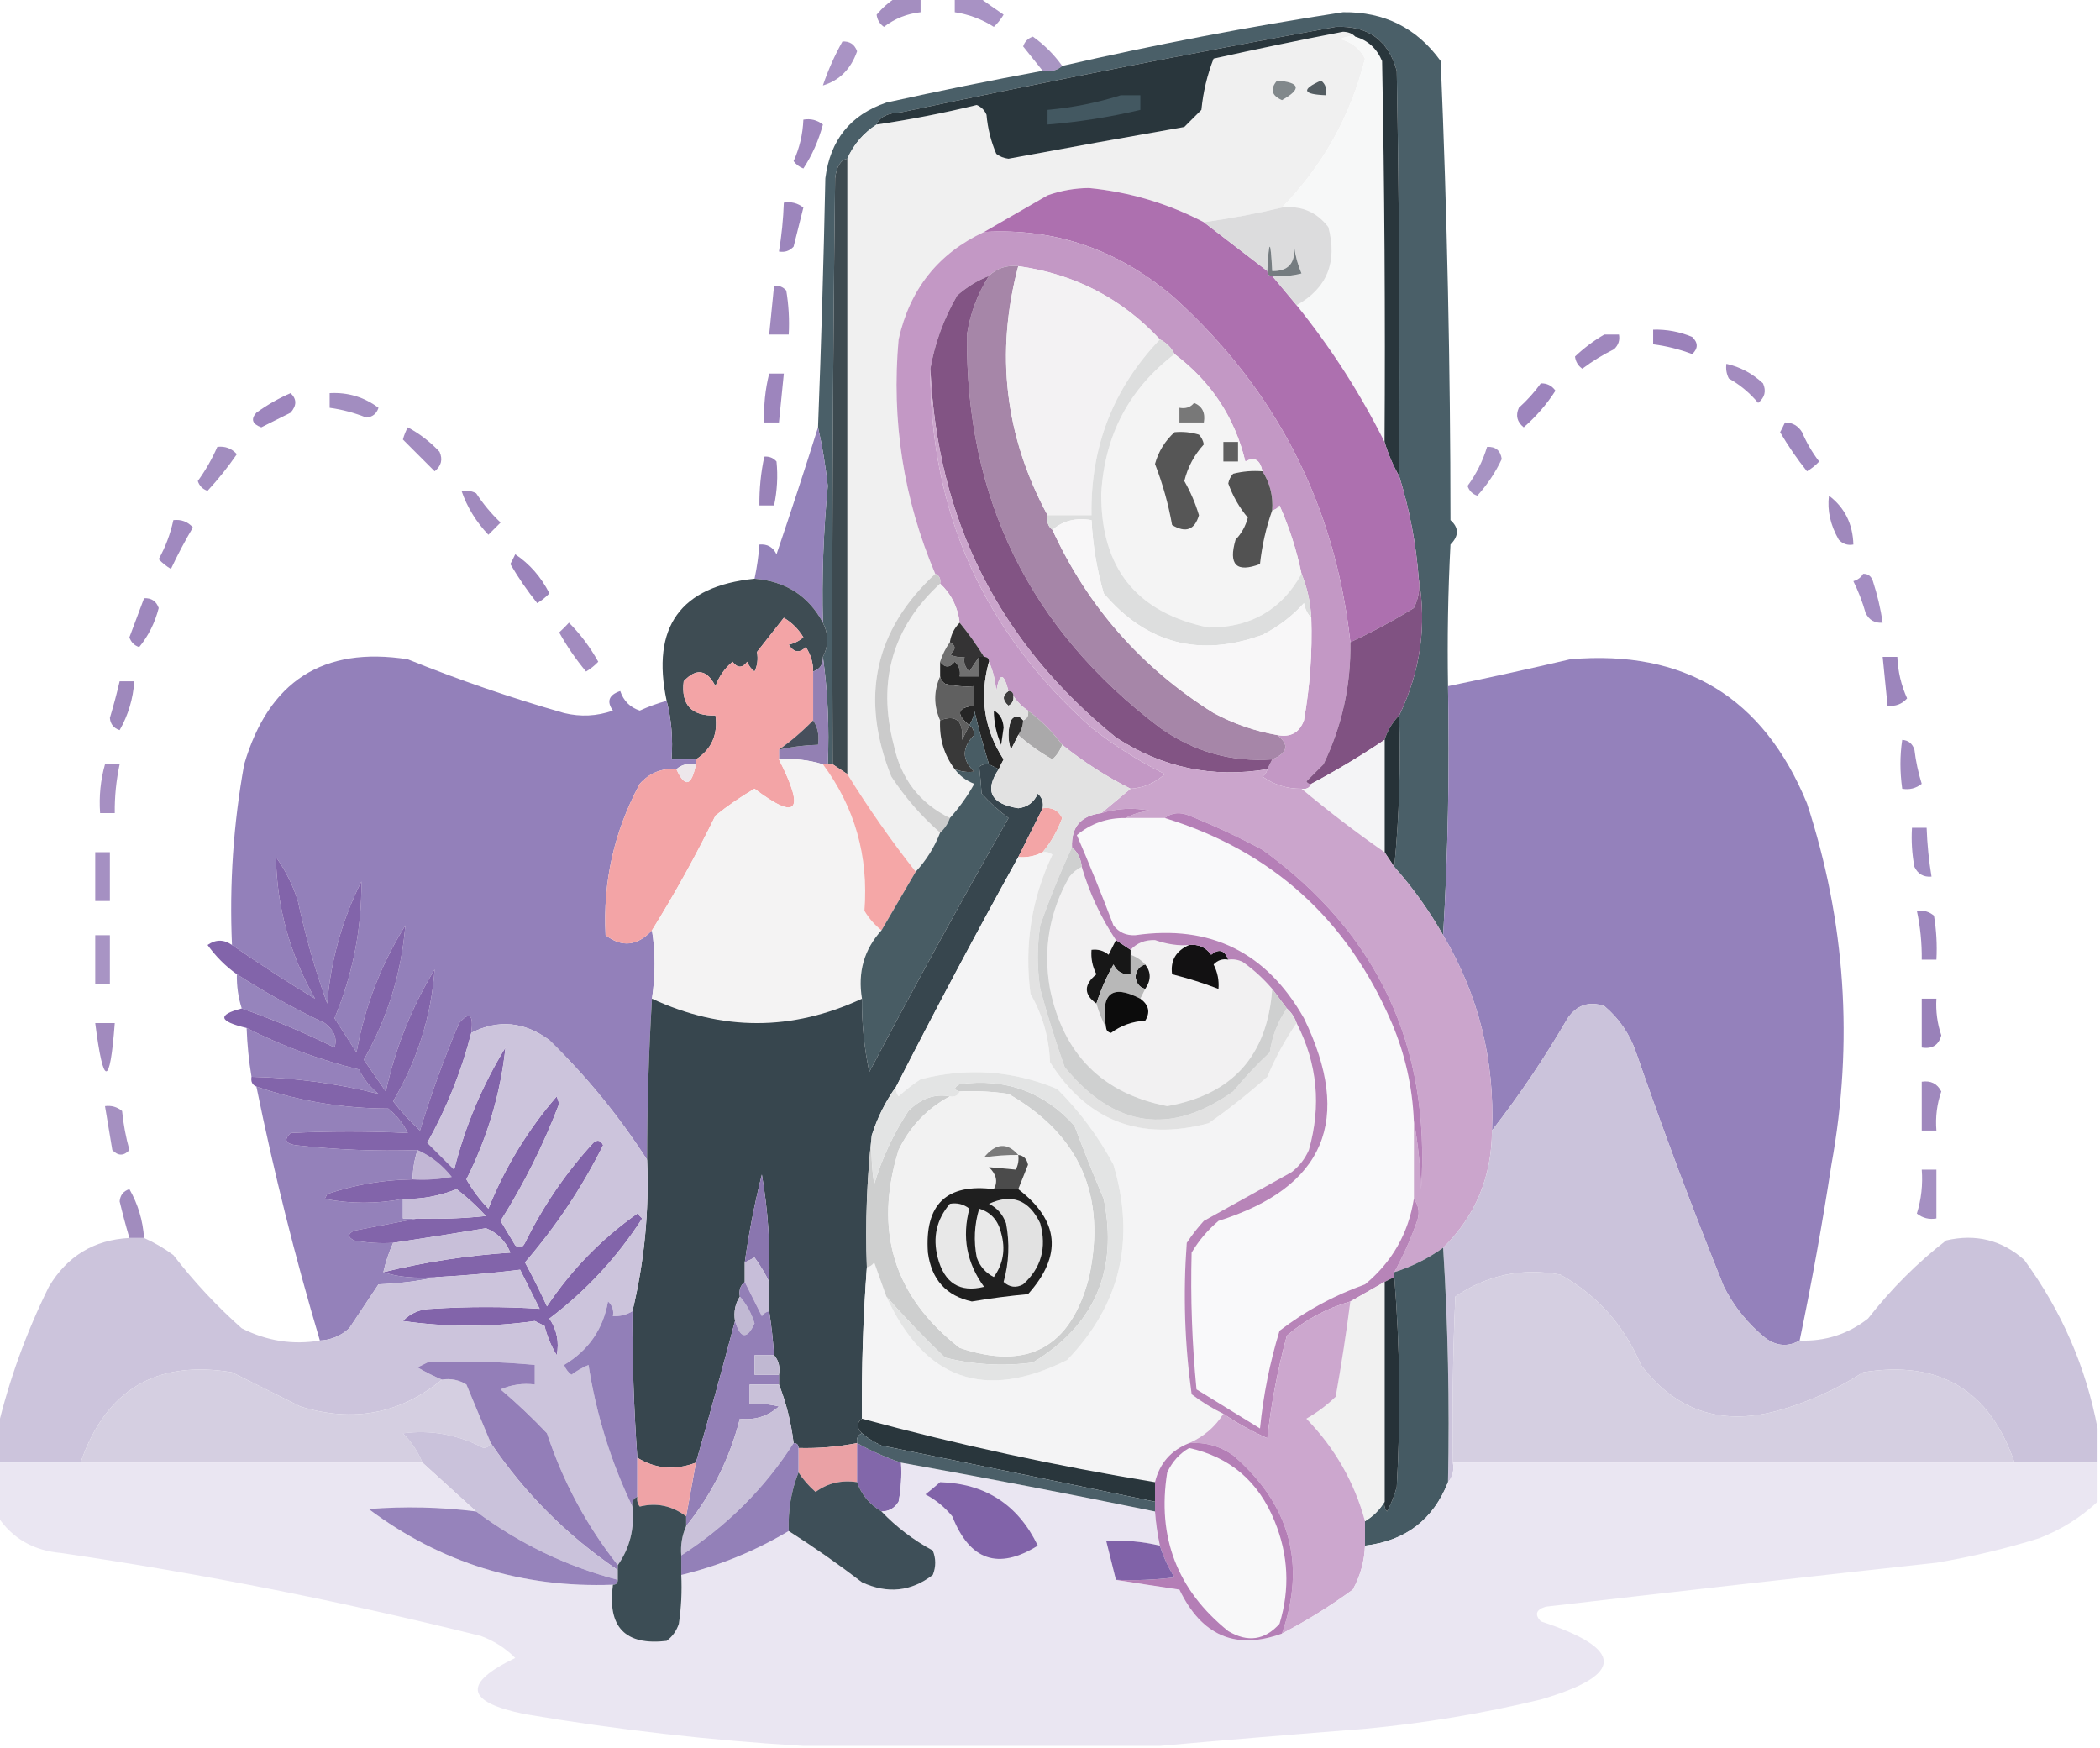 <?xml version="1.0" encoding="UTF-8"?>
<!DOCTYPE svg PUBLIC "-//W3C//DTD SVG 1.1//EN" "http://www.w3.org/Graphics/SVG/1.1/DTD/svg11.dtd">
<svg xmlns="http://www.w3.org/2000/svg" version="1.1" width="430px" height="358px" style="shape-rendering:geometricPrecision; text-rendering:geometricPrecision; image-rendering:optimizeQuality; fill-rule:evenodd; clip-rule:evenodd" xmlns:xlink="http://www.w3.org/1999/xlink">
<g><path style="opacity:0.729" fill="#8364a9" d="M 183.5,-0.5 C 185.167,-0.5 186.833,-0.5 188.5,-0.5C 188.5,0.5 188.5,1.5 188.5,2.5C 185.735,2.798 183.235,3.798 181,5.5C 180.13,4.892 179.63,4.059 179.5,3C 180.686,1.588 182.019,0.421 183.5,-0.5 Z"/></g>
<g><path style="opacity:0.7" fill="#8364ab" d="M 195.5,-0.5 C 197.167,-0.5 198.833,-0.5 200.5,-0.5C 202.1,0.644 203.767,1.811 205.5,3C 204.953,3.925 204.287,4.758 203.5,5.5C 201.021,3.924 198.354,2.924 195.5,2.5C 195.5,1.5 195.5,0.5 195.5,-0.5 Z"/></g>
<g><path style="opacity:0.972" fill="#455b64" d="M 296.5,140.5 C 296.83,157.675 296.497,174.675 295.5,191.5C 292.657,186.481 289.324,181.814 285.5,177.5C 286.494,167.347 286.828,157.014 286.5,146.5C 290.849,137.459 292.182,128.126 290.5,118.5C 289.962,111.347 288.628,104.347 286.5,97.5C 286.667,69.831 286.5,42.165 286,14.5C 284.28,8.214 280.114,5.214 273.5,5.5C 243.777,10.914 214.111,16.747 184.5,23C 181.749,23.124 180.082,23.957 179.5,25.5C 176.8,27.234 174.8,29.568 173.5,32.5C 172.124,32.748 171.29,34.081 171,36.5C 170.5,76.499 170.333,116.499 170.5,156.5C 170.167,156.5 169.833,156.5 169.5,156.5C 169.825,148.981 169.492,141.648 168.5,134.5C 169.686,132.208 169.686,129.874 168.5,127.5C 168.259,118.342 168.592,109.008 169.5,99.5C 169.044,95.322 168.377,91.322 167.5,87.5C 168.15,70.509 168.65,53.509 169,36.5C 169.983,28.67 174.15,23.503 181.5,21C 192.14,18.639 202.807,16.472 213.5,14.5C 215.099,14.768 216.432,14.434 217.5,13.5C 236.528,9.128 255.694,5.461 275,2.5C 283.437,2.385 290.104,5.718 295,12.5C 296.319,43.748 296.985,75.081 297,106.5C 298.756,108.059 298.756,109.726 297,111.5C 296.5,121.161 296.334,130.828 296.5,140.5 Z"/></g>
<g><path style="opacity:0.662" fill="#7e5fa5" d="M 217.5,13.5 C 216.432,14.434 215.099,14.768 213.5,14.5C 212.19,12.852 210.857,11.186 209.5,9.5C 209.833,8.5 210.5,7.833 211.5,7.5C 213.854,9.188 215.854,11.188 217.5,13.5 Z"/></g>
<g><path style="opacity:1" fill="#f0f0f0" d="M 277.5,7.5 C 276.448,7.351 275.448,7.517 274.5,8C 276.813,8.641 278.48,9.974 279.5,12C 276.552,23.735 270.885,33.901 262.5,42.5C 257.338,43.731 252.004,44.731 246.5,45.5C 239.133,41.656 231.3,39.323 223,38.5C 220.075,38.523 217.241,39.023 214.5,40C 210.139,42.512 205.806,45.012 201.5,47.5C 192.123,51.874 186.29,59.207 184,69.5C 182.499,86.158 184.999,102.158 191.5,117.5C 179.052,129.049 176.052,142.882 182.5,159C 185.36,163.352 188.693,167.186 192.5,170.5C 191.345,173.475 189.678,176.142 187.5,178.5C 182.477,172.133 177.81,165.466 173.5,158.5C 173.5,116.5 173.5,74.5 173.5,32.5C 174.8,29.568 176.8,27.234 179.5,25.5C 186.387,24.489 193.221,23.156 200,21.5C 200.945,21.905 201.612,22.572 202,23.5C 202.241,26.289 202.908,28.956 204,31.5C 204.725,32.059 205.558,32.392 206.5,32.5C 218.49,30.269 230.49,28.102 242.5,26C 243.667,24.833 244.833,23.667 246,22.5C 246.356,18.854 247.189,15.354 248.5,12C 257.306,10.039 266.139,8.206 275,6.5C 276.07,6.528 276.903,6.861 277.5,7.5 Z"/></g>
<g><path style="opacity:1" fill="#f7f8f8" d="M 277.5,7.5 C 280.091,8.254 281.924,9.921 283,12.5C 283.5,38.498 283.667,64.498 283.5,90.5C 278.511,80.524 272.511,71.19 265.5,62.5C 271.728,59.02 273.895,53.686 272,46.5C 269.592,43.38 266.426,42.047 262.5,42.5C 270.885,33.901 276.552,23.735 279.5,12C 278.48,9.974 276.813,8.641 274.5,8C 275.448,7.517 276.448,7.351 277.5,7.5 Z"/></g>
<g><path style="opacity:0.69" fill="#8263a9" d="M 172.5,8.5 C 173.995,8.415 174.995,9.081 175.5,10.5C 174.233,14.142 171.9,16.476 168.5,17.5C 169.538,14.419 170.872,11.419 172.5,8.5 Z"/></g>
<g><path style="opacity:1" fill="#29363c" d="M 286.5,97.5 C 285.264,95.351 284.264,93.018 283.5,90.5C 283.667,64.498 283.5,38.498 283,12.5C 281.924,9.921 280.091,8.254 277.5,7.5C 276.903,6.861 276.07,6.528 275,6.5C 266.139,8.206 257.306,10.039 248.5,12C 247.189,15.354 246.356,18.854 246,22.5C 244.833,23.667 243.667,24.833 242.5,26C 230.49,28.102 218.49,30.269 206.5,32.5C 205.558,32.392 204.725,32.059 204,31.5C 202.908,28.956 202.241,26.289 202,23.5C 201.612,22.572 200.945,21.905 200,21.5C 193.221,23.156 186.387,24.489 179.5,25.5C 180.082,23.957 181.749,23.124 184.5,23C 214.111,16.747 243.777,10.914 273.5,5.5C 280.114,5.214 284.28,8.214 286,14.5C 286.5,42.165 286.667,69.831 286.5,97.5 Z"/></g>
<g><path style="opacity:1" fill="#81888b" d="M 261.5,16.5 C 266.236,16.885 266.569,18.219 262.5,20.5C 260.358,19.563 260.024,18.23 261.5,16.5 Z"/></g>
<g><path style="opacity:1" fill="#545d62" d="M 270.5,16.5 C 271.404,17.209 271.737,18.209 271.5,19.5C 266.725,19.33 266.392,18.33 270.5,16.5 Z"/></g>
<g><path style="opacity:1" fill="#435861" d="M 229.5,19.5 C 230.833,19.5 232.167,19.5 233.5,19.5C 233.5,20.5 233.5,21.5 233.5,22.5C 227.241,23.981 220.908,24.981 214.5,25.5C 214.5,24.5 214.5,23.5 214.5,22.5C 219.727,22.022 224.727,21.022 229.5,19.5 Z"/></g>
<g><path style="opacity:0.764" fill="#8061a8" d="M 164.5,24.5 C 165.978,24.238 167.311,24.571 168.5,25.5C 167.607,28.814 166.274,31.814 164.5,34.5C 163.692,34.192 163.025,33.692 162.5,33C 163.713,30.314 164.38,27.48 164.5,24.5 Z"/></g>
<g><path style="opacity:1" fill="#3d4a50" d="M 173.5,32.5 C 173.5,74.5 173.5,116.5 173.5,158.5C 172.5,157.833 171.5,157.167 170.5,156.5C 170.333,116.499 170.5,76.499 171,36.5C 171.29,34.081 172.124,32.748 173.5,32.5 Z"/></g>
<g><path style="opacity:1" fill="#ad70af" d="M 246.5,45.5 C 250.809,48.802 255.143,52.136 259.5,55.5C 259.5,56.167 259.833,56.5 260.5,56.5C 262.196,58.525 263.863,60.525 265.5,62.5C 272.511,71.19 278.511,80.524 283.5,90.5C 284.264,93.018 285.264,95.351 286.5,97.5C 288.628,104.347 289.962,111.347 290.5,118.5C 290.799,120.604 290.466,122.604 289.5,124.5C 285.299,127.1 280.966,129.434 276.5,131.5C 273.381,103.427 261.381,79.927 240.5,61C 229.096,51.145 216.096,46.645 201.5,47.5C 205.806,45.012 210.139,42.512 214.5,40C 217.241,39.023 220.075,38.523 223,38.5C 231.3,39.323 239.133,41.656 246.5,45.5 Z"/></g>
<g><path style="opacity:0.759" fill="#7d5fa7" d="M 160.5,41.5 C 161.978,41.238 163.311,41.571 164.5,42.5C 163.833,45.167 163.167,47.833 162.5,50.5C 161.675,51.386 160.675,51.719 159.5,51.5C 160.051,48.193 160.384,44.86 160.5,41.5 Z"/></g>
<g><path style="opacity:1" fill="#dcdcdd" d="M 262.5,42.5 C 266.426,42.047 269.592,43.38 272,46.5C 273.895,53.686 271.728,59.02 265.5,62.5C 263.863,60.525 262.196,58.525 260.5,56.5C 262.527,56.662 264.527,56.495 266.5,56C 265.751,54.266 265.251,52.433 265,50.5C 265.266,53.901 263.766,55.567 260.5,55.5C 260.167,48.833 259.833,48.833 259.5,55.5C 255.143,52.136 250.809,48.802 246.5,45.5C 252.004,44.731 257.338,43.731 262.5,42.5 Z"/></g>
<g><path style="opacity:1" fill="#c398c5" d="M 201.5,47.5 C 216.096,46.645 229.096,51.145 240.5,61C 261.381,79.927 273.381,103.427 276.5,131.5C 276.645,140.277 274.811,148.61 271,156.5C 269.833,157.667 268.667,158.833 267.5,160C 267.728,160.399 268.062,160.565 268.5,160.5C 268.158,161.338 267.492,161.672 266.5,161.5C 263.575,161.54 260.909,160.707 258.5,159C 259.056,158.617 259.389,158.117 259.5,157.5C 259.833,156.833 260.167,156.167 260.5,155.5C 263.726,154.123 264.059,152.457 261.5,150.5C 264.238,151.035 266.072,150.035 267,147.5C 268.23,140.555 268.73,133.555 268.5,126.5C 268.324,123.273 267.657,120.273 266.5,117.5C 265.507,112.687 264.007,108.02 262,103.5C 261.617,104.056 261.117,104.389 260.5,104.5C 260.717,101.579 260.051,98.913 258.5,96.5C 258.017,94.13 256.851,93.463 255,94.5C 252.825,85.478 247.992,78.144 240.5,72.5C 239.833,71.167 238.833,70.167 237.5,69.5C 229.67,61.084 220.003,56.084 208.5,54.5C 206.102,54.259 204.102,54.926 202.5,56.5C 200.139,57.435 197.972,58.768 196,60.5C 193.264,65.21 191.431,70.21 190.5,75.5C 190.38,104.777 201.38,129.277 223.5,149C 228.162,152.666 233.162,155.833 238.5,158.5C 236.513,160.327 234.179,161.327 231.5,161.5C 226.522,159.009 221.855,156.009 217.5,152.5C 215.5,149.833 213.167,147.5 210.5,145.5C 209.272,144.694 208.272,143.694 207.5,142.5C 207.5,141.833 207.167,141.5 206.5,141.5C 205.52,137.674 204.687,137.674 204,141.5C 203.809,139.292 203.309,137.292 202.5,135.5C 202.5,134.833 202.167,134.5 201.5,134.5C 199.955,132.013 198.288,129.68 196.5,127.5C 196.104,124.279 194.771,121.612 192.5,119.5C 192.672,118.508 192.338,117.842 191.5,117.5C 184.999,102.158 182.499,86.158 184,69.5C 186.29,59.207 192.123,51.874 201.5,47.5 Z"/></g>
<g><path style="opacity:1" fill="#757c80" d="M 260.5,56.5 C 259.833,56.5 259.5,56.167 259.5,55.5C 259.833,48.833 260.167,48.833 260.5,55.5C 263.766,55.567 265.266,53.901 265,50.5C 265.251,52.433 265.751,54.266 266.5,56C 264.527,56.495 262.527,56.662 260.5,56.5 Z"/></g>
<g><path style="opacity:1" fill="#a686a8" d="M 208.5,54.5 C 203.76,72.317 205.76,89.317 214.5,105.5C 214.263,106.791 214.596,107.791 215.5,108.5C 222.743,124.247 233.743,136.747 248.5,146C 252.624,148.207 256.957,149.707 261.5,150.5C 264.059,152.457 263.726,154.123 260.5,155.5C 252.081,156.084 244.414,153.917 237.5,149C 210.845,128.855 197.678,102.022 198,68.5C 198.667,64.17 200.167,60.17 202.5,56.5C 204.102,54.926 206.102,54.259 208.5,54.5 Z"/></g>
<g><path style="opacity:1" fill="#825484" d="M 202.5,56.5 C 200.167,60.17 198.667,64.17 198,68.5C 197.678,102.022 210.845,128.855 237.5,149C 244.414,153.917 252.081,156.084 260.5,155.5C 260.167,156.167 259.833,156.833 259.5,157.5C 248.296,159.369 237.963,157.203 228.5,151C 204.55,131.601 191.884,106.435 190.5,75.5C 191.431,70.21 193.264,65.21 196,60.5C 197.972,58.768 200.139,57.435 202.5,56.5 Z"/></g>
<g><path style="opacity:0.767" fill="#8264a9" d="M 158.5,58.5 C 159.496,58.414 160.329,58.748 161,59.5C 161.498,62.482 161.665,65.482 161.5,68.5C 160.167,68.5 158.833,68.5 157.5,68.5C 157.833,65.167 158.167,61.833 158.5,58.5 Z"/></g>
<g><path style="opacity:1" fill="#f3f2f3" d="M 208.5,54.5 C 220.003,56.084 229.67,61.084 237.5,69.5C 227.933,79.524 223.267,91.524 223.5,105.5C 220.5,105.5 217.5,105.5 214.5,105.5C 205.76,89.317 203.76,72.317 208.5,54.5 Z"/></g>
<g><path style="opacity:0.782" fill="#805fa7" d="M 338.5,67.5 C 341.271,67.421 343.937,67.921 346.5,69C 347.731,70.183 347.731,71.349 346.5,72.5C 343.904,71.518 341.238,70.851 338.5,70.5C 338.5,69.5 338.5,68.5 338.5,67.5 Z"/></g>
<g><path style="opacity:0.744" fill="#7e5fa7" d="M 328.5,68.5 C 329.5,68.5 330.5,68.5 331.5,68.5C 331.719,69.675 331.386,70.675 330.5,71.5C 328.201,72.635 326.034,73.968 324,75.5C 323.13,74.892 322.63,74.059 322.5,73C 324.358,71.245 326.358,69.745 328.5,68.5 Z"/></g>
<g><path style="opacity:1" fill="#f4f4f4" d="M 240.5,72.5 C 247.992,78.144 252.825,85.478 255,94.5C 256.851,93.463 258.017,94.13 258.5,96.5C 256.473,96.338 254.473,96.504 252.5,97C 251.978,97.561 251.645,98.228 251.5,99C 252.434,101.591 253.767,103.924 255.5,106C 255.054,107.726 254.221,109.226 253,110.5C 251.488,115.656 253.154,117.323 258,115.5C 258.407,111.715 259.241,108.048 260.5,104.5C 261.117,104.389 261.617,104.056 262,103.5C 264.007,108.02 265.507,112.687 266.5,117.5C 262.451,124.84 256.118,128.507 247.5,128.5C 232.71,125.465 225.376,116.298 225.5,101C 226.192,89.111 231.192,79.611 240.5,72.5 Z"/></g>
<g><path style="opacity:0.769" fill="#8768ac" d="M 353.5,74.5 C 356.315,75.126 358.815,76.46 361,78.5C 361.699,80.074 361.365,81.407 360,82.5C 358.292,80.457 356.292,78.79 354,77.5C 353.517,76.552 353.351,75.552 353.5,74.5 Z"/></g>
<g><path style="opacity:0.765" fill="#7f60a8" d="M 157.5,76.5 C 158.5,76.5 159.5,76.5 160.5,76.5C 160.167,79.833 159.833,83.167 159.5,86.5C 158.5,86.5 157.5,86.5 156.5,86.5C 156.342,83.098 156.676,79.764 157.5,76.5 Z"/></g>
<g><path style="opacity:0.763" fill="#7f5fa9" d="M 315.5,78.5 C 316.756,78.461 317.756,78.961 318.5,80C 316.707,82.795 314.54,85.295 312,87.5C 310.635,86.407 310.301,85.074 311,83.5C 312.707,81.963 314.207,80.296 315.5,78.5 Z"/></g>
<g><path style="opacity:0.717" fill="#7e60a7" d="M 67.5,80.5 C 71.22,80.296 74.553,81.296 77.5,83.5C 77.113,84.72 76.28,85.386 75,85.5C 72.567,84.521 70.067,83.855 67.5,83.5C 67.5,82.5 67.5,81.5 67.5,80.5 Z"/></g>
<g><path style="opacity:0.758" fill="#7f5fa9" d="M 59.5,80.5 C 60.782,81.708 60.782,83.042 59.5,84.5C 57.5,85.5 55.5,86.5 53.5,87.5C 51.647,86.824 51.313,85.824 52.5,84.5C 54.765,82.873 57.099,81.539 59.5,80.5 Z"/></g>
<g><path style="opacity:1" fill="#787878" d="M 244.5,82.5 C 246.176,83.183 246.843,84.517 246.5,86.5C 244.833,86.5 243.167,86.5 241.5,86.5C 241.5,85.5 241.5,84.5 241.5,83.5C 242.791,83.737 243.791,83.404 244.5,82.5 Z"/></g>
<g><path style="opacity:0.755" fill="#7f61a9" d="M 365.5,86.5 C 367.017,86.511 368.184,87.177 369,88.5C 369.914,90.664 371.081,92.664 372.5,94.5C 371.758,95.287 370.925,95.954 370,96.5C 367.971,93.971 366.138,91.304 364.5,88.5C 364.863,87.817 365.196,87.15 365.5,86.5 Z"/></g>
<g><path style="opacity:0.727" fill="#8060a8" d="M 83.5,87.5 C 85.907,88.794 88.074,90.461 90,92.5C 90.699,94.074 90.365,95.407 89,96.5C 86.812,94.312 84.645,92.145 82.5,90C 82.743,89.098 83.077,88.265 83.5,87.5 Z"/></g>
<g><path style="opacity:1" fill="#565656" d="M 240.5,88.5 C 242.199,88.34 243.866,88.507 245.5,89C 246.022,89.561 246.355,90.228 246.5,91C 244.541,93.136 243.207,95.636 242.5,98.5C 243.758,100.687 244.758,103.02 245.5,105.5C 244.62,108.517 242.786,109.184 240,107.5C 239.236,103.209 238.069,99.042 236.5,95C 237.205,92.458 238.539,90.292 240.5,88.5 Z"/></g>
<g><path style="opacity:0.953" fill="#8f7cb6" d="M 167.5,87.5 C 168.377,91.322 169.044,95.322 169.5,99.5C 168.592,109.008 168.259,118.342 168.5,127.5C 165.535,122.009 160.869,119.009 154.5,118.5C 154.993,116.194 155.326,113.861 155.5,111.5C 157.124,111.36 158.29,112.027 159,113.5C 161.944,104.835 164.777,96.168 167.5,87.5 Z"/></g>
<g><path style="opacity:1" fill="#5f5f5f" d="M 250.5,90.5 C 251.5,90.5 252.5,90.5 253.5,90.5C 253.5,91.833 253.5,93.167 253.5,94.5C 252.5,94.5 251.5,94.5 250.5,94.5C 250.5,93.167 250.5,91.833 250.5,90.5 Z"/></g>
<g><path style="opacity:0.713" fill="#7d60a6" d="M 44.5,91.5 C 46.103,91.312 47.437,91.812 48.5,93C 46.66,95.669 44.66,98.169 42.5,100.5C 41.5,100.167 40.833,99.5 40.5,98.5C 42.11,96.275 43.443,93.941 44.5,91.5 Z"/></g>
<g><path style="opacity:0.686" fill="#7f62a7" d="M 304.5,91.5 C 306.252,91.418 307.252,92.251 307.5,94C 306.211,96.741 304.545,99.241 302.5,101.5C 301.5,101.167 300.833,100.5 300.5,99.5C 302.297,97.045 303.63,94.378 304.5,91.5 Z"/></g>
<g><path style="opacity:0.792" fill="#7e61a6" d="M 156.5,93.5 C 157.496,93.414 158.329,93.748 159,94.5C 159.301,97.507 159.135,100.507 158.5,103.5C 157.5,103.5 156.5,103.5 155.5,103.5C 155.46,100.119 155.793,96.786 156.5,93.5 Z"/></g>
<g><path style="opacity:1" fill="#525252" d="M 258.5,96.5 C 260.051,98.913 260.717,101.579 260.5,104.5C 259.241,108.048 258.407,111.715 258,115.5C 253.154,117.323 251.488,115.656 253,110.5C 254.221,109.226 255.054,107.726 255.5,106C 253.767,103.924 252.434,101.591 251.5,99C 251.645,98.228 251.978,97.561 252.5,97C 254.473,96.504 256.473,96.338 258.5,96.5 Z"/></g>
<g><path style="opacity:0.734" fill="#7f5fa6" d="M 94.5,100.5 C 95.552,100.351 96.552,100.517 97.5,101C 98.928,103.185 100.595,105.185 102.5,107C 101.667,107.833 100.833,108.667 100,109.5C 97.474,106.833 95.641,103.833 94.5,100.5 Z"/></g>
<g><path style="opacity:0.749" fill="#7f61a5" d="M 374.5,101.5 C 377.71,103.918 379.376,107.252 379.5,111.5C 378.325,111.719 377.325,111.386 376.5,110.5C 374.791,107.522 374.124,104.522 374.5,101.5 Z"/></g>
<g><path style="opacity:0.732" fill="#7e5fa8" d="M 35.5,106.5 C 37.103,106.312 38.437,106.812 39.5,108C 37.873,110.754 36.373,113.588 35,116.5C 34.075,115.953 33.242,115.287 32.5,114.5C 33.9,111.965 34.9,109.298 35.5,106.5 Z"/></g>
<g><path style="opacity:1" fill="#dddede" d="M 237.5,69.5 C 238.833,70.167 239.833,71.167 240.5,72.5C 231.192,79.611 226.192,89.111 225.5,101C 225.376,116.298 232.71,125.465 247.5,128.5C 256.118,128.507 262.451,124.84 266.5,117.5C 267.657,120.273 268.324,123.273 268.5,126.5C 267.732,125.737 267.232,124.737 267,123.5C 264.633,126.14 261.8,128.307 258.5,130C 245.617,134.653 234.784,131.82 226,121.5C 224.597,116.617 223.764,111.617 223.5,106.5C 220.302,105.964 217.635,106.631 215.5,108.5C 214.596,107.791 214.263,106.791 214.5,105.5C 217.5,105.5 220.5,105.5 223.5,105.5C 223.267,91.524 227.933,79.524 237.5,69.5 Z"/></g>
<g><path style="opacity:0.791" fill="#8163a9" d="M 105.5,113.5 C 108.446,115.457 110.779,118.124 112.5,121.5C 111.758,122.287 110.925,122.953 110,123.5C 107.971,120.971 106.138,118.304 104.5,115.5C 104.863,114.817 105.196,114.15 105.5,113.5 Z"/></g>
<g><path style="opacity:0.983" fill="#3b4951" d="M 154.5,118.5 C 160.869,119.009 165.535,122.009 168.5,127.5C 169.686,129.874 169.686,132.208 168.5,134.5C 168.573,136.027 167.906,137.027 166.5,137.5C 166.509,135.692 166.009,134.025 165,132.5C 163.703,133.784 162.536,133.617 161.5,132C 162.624,131.751 163.624,131.251 164.5,130.5C 163.5,128.833 162.167,127.5 160.5,126.5C 158.678,128.794 156.844,131.128 155,133.5C 155.263,134.951 155.096,136.284 154.5,137.5C 153.808,136.975 153.308,136.308 153,135.5C 152,136.833 151,136.833 150,135.5C 148.383,136.851 147.216,138.518 146.5,140.5C 144.74,137.074 142.574,136.741 140,139.5C 139.418,144.317 141.584,146.65 146.5,146.5C 147.039,150.416 145.706,153.416 142.5,155.5C 140.833,155.5 139.167,155.5 137.5,155.5C 137.817,151.298 137.483,147.298 136.5,143.5C 133.313,128.374 139.313,120.04 154.5,118.5 Z"/></g>
<g><path style="opacity:0.731" fill="#8364ad" d="M 381.5,117.5 C 382.497,117.47 383.164,117.97 383.5,119C 384.406,121.791 385.073,124.624 385.5,127.5C 383.876,127.64 382.71,126.973 382,125.5C 381.358,123.238 380.525,121.071 379.5,119C 380.416,118.722 381.082,118.222 381.5,117.5 Z"/></g>
<g><path style="opacity:1" fill="#f2f2f2" d="M 192.5,119.5 C 194.771,121.612 196.104,124.279 196.5,127.5C 195.4,128.605 194.733,129.938 194.5,131.5C 193.655,132.671 192.989,134.005 192.5,135.5C 192.5,136.5 192.5,137.5 192.5,138.5C 191.167,141.5 191.167,144.5 192.5,147.5C 192.307,151.248 193.307,154.582 195.5,157.5C 196.483,158.85 197.816,159.85 199.5,160.5C 198.057,163.077 196.39,165.41 194.5,167.5C 188.292,164.443 184.459,159.443 183,152.5C 179.603,139.463 182.77,128.463 192.5,119.5 Z"/></g>
<g><path style="opacity:0.765" fill="#8062a9" d="M 29.5,122.5 C 30.995,122.415 31.995,123.081 32.5,124.5C 31.722,127.539 30.388,130.206 28.5,132.5C 27.5,132.167 26.833,131.5 26.5,130.5C 27.508,127.805 28.508,125.138 29.5,122.5 Z"/></g>
<g><path style="opacity:1" fill="#805282" d="M 290.5,118.5 C 292.182,128.126 290.849,137.459 286.5,146.5C 285.11,147.899 284.11,149.566 283.5,151.5C 278.693,154.74 273.693,157.74 268.5,160.5C 268.062,160.565 267.728,160.399 267.5,160C 268.667,158.833 269.833,157.667 271,156.5C 274.811,148.61 276.645,140.277 276.5,131.5C 280.966,129.434 285.299,127.1 289.5,124.5C 290.466,122.604 290.799,120.604 290.5,118.5 Z"/></g>
<g><path style="opacity:0.743" fill="#8364a9" d="M 116.5,127.5 C 118.829,129.841 120.829,132.508 122.5,135.5C 121.758,136.287 120.925,136.953 120,137.5C 117.92,135.007 116.086,132.341 114.5,129.5C 115.243,128.818 115.909,128.151 116.5,127.5 Z"/></g>
<g><path style="opacity:1" fill="#f8f7f8" d="M 268.5,126.5 C 268.73,133.555 268.23,140.555 267,147.5C 266.072,150.035 264.238,151.035 261.5,150.5C 256.957,149.707 252.624,148.207 248.5,146C 233.743,136.747 222.743,124.247 215.5,108.5C 217.635,106.631 220.302,105.964 223.5,106.5C 223.764,111.617 224.597,116.617 226,121.5C 234.784,131.82 245.617,134.653 258.5,130C 261.8,128.307 264.633,126.14 267,123.5C 267.232,124.737 267.732,125.737 268.5,126.5 Z"/></g>
<g><path style="opacity:0.992" fill="#927fb9" d="M 136.5,143.5 C 137.483,147.298 137.817,151.298 137.5,155.5C 139.167,155.5 140.833,155.5 142.5,155.5C 142.5,155.833 142.5,156.167 142.5,156.5C 140.901,156.232 139.568,156.566 138.5,157.5C 135.495,157.253 132.995,158.253 131,160.5C 125.759,170.211 123.426,180.545 124,191.5C 127.352,194.049 130.519,193.716 133.5,190.5C 134.217,194.989 134.217,199.656 133.5,204.5C 132.834,215.487 132.501,226.487 132.5,237.5C 126.833,228.651 120.166,220.485 112.5,213C 107.365,209.188 102.032,208.688 96.5,211.5C 96.992,207.71 96.159,207.044 94,209.5C 90.931,216.707 88.265,224.041 86,231.5C 83.982,229.65 82.149,227.65 80.5,225.5C 85.469,217.098 88.302,208.098 89,198.5C 84.289,206.26 80.955,214.593 79,223.5C 77.485,221.323 75.985,219.156 74.5,217C 79.36,208.423 82.193,199.256 83,189.5C 78.014,197.482 74.68,206.149 73,215.5C 71.5,213.167 70,210.833 68.5,208.5C 72.252,199.499 74.086,190.166 74,180.5C 70.058,188.334 67.724,196.668 67,205.5C 64.543,198.684 62.543,191.684 61,184.5C 59.973,181.246 58.473,178.246 56.5,175.5C 56.686,185.742 59.353,195.409 64.5,204.5C 59.048,201.226 53.382,197.559 47.5,193.5C 46.953,181.055 47.786,168.721 50,156.5C 55.009,139.457 66.176,132.291 83.5,135C 93.965,139.232 104.632,142.898 115.5,146C 118.882,146.824 122.216,146.657 125.5,145.5C 124.164,143.625 124.664,142.292 127,141.5C 127.68,143.513 129.013,144.846 131,145.5C 132.8,144.68 134.634,144.014 136.5,143.5 Z"/></g>
<g><path style="opacity:1" fill="#707070" d="M 194.5,131.5 C 195.774,132.189 195.774,133.023 194.5,134C 195.448,134.483 196.448,134.649 197.5,134.5C 197.281,135.675 197.614,136.675 198.5,137.5C 199.176,136.398 199.842,135.398 200.5,134.5C 200.5,135.833 200.5,137.167 200.5,138.5C 199.167,138.5 197.833,138.5 196.5,138.5C 196.719,137.325 196.386,136.325 195.5,135.5C 194.473,136.791 193.473,136.791 192.5,135.5C 192.989,134.005 193.655,132.671 194.5,131.5 Z"/></g>
<g><path style="opacity:1" fill="#343334" d="M 196.5,127.5 C 198.288,129.68 199.955,132.013 201.5,134.5C 201.167,134.5 200.833,134.5 200.5,134.5C 199.842,135.398 199.176,136.398 198.5,137.5C 197.614,136.675 197.281,135.675 197.5,134.5C 196.448,134.649 195.448,134.483 194.5,134C 195.774,133.023 195.774,132.189 194.5,131.5C 194.733,129.938 195.4,128.605 196.5,127.5 Z"/></g>
<g><path style="opacity:0.992" fill="#9380ba" d="M 368.5,274.5 C 366.119,275.83 363.786,275.664 361.5,274C 357.908,271.079 355.075,267.579 353,263.5C 346.607,247.655 340.607,231.655 335,215.5C 333.698,211.726 331.531,208.559 328.5,206C 325.364,204.959 322.864,205.793 321,208.5C 316.306,216.578 311.139,224.244 305.5,231.5C 306.093,217.118 302.76,203.785 295.5,191.5C 296.497,174.675 296.83,157.675 296.5,140.5C 304.829,138.782 313.162,136.949 321.5,135C 344.931,132.963 361.098,142.796 370,164.5C 377.899,188.707 379.566,213.373 375,238.5C 373.152,250.57 370.986,262.57 368.5,274.5 Z"/></g>
<g><path style="opacity:0.769" fill="#7e60a8" d="M 385.5,134.5 C 386.5,134.5 387.5,134.5 388.5,134.5C 388.62,137.48 389.287,140.313 390.5,143C 389.437,144.188 388.103,144.688 386.5,144.5C 386.167,141.167 385.833,137.833 385.5,134.5 Z"/></g>
<g><path style="opacity:1" fill="#9380b3" d="M 168.5,134.5 C 169.492,141.648 169.825,148.981 169.5,156.5C 169.167,156.5 168.833,156.5 168.5,156.5C 165.609,155.597 162.609,155.264 159.5,155.5C 159.5,154.833 159.5,154.167 159.5,153.5C 162.127,152.908 164.794,152.575 167.5,152.5C 167.784,150.585 167.451,148.919 166.5,147.5C 166.5,144.167 166.5,140.833 166.5,137.5C 167.906,137.027 168.573,136.027 168.5,134.5 Z"/></g>
<g><path style="opacity:0.75" fill="#7e60a6" d="M 24.5,139.5 C 25.5,139.5 26.5,139.5 27.5,139.5C 27.25,143.102 26.25,146.435 24.5,149.5C 23.28,149.113 22.613,148.28 22.5,147C 23.249,144.503 23.916,142.003 24.5,139.5 Z"/></g>
<g><path style="opacity:1" fill="#cbcbcb" d="M 191.5,117.5 C 192.338,117.842 192.672,118.508 192.5,119.5C 182.77,128.463 179.603,139.463 183,152.5C 184.459,159.443 188.292,164.443 194.5,167.5C 194.068,168.71 193.401,169.71 192.5,170.5C 188.693,167.186 185.36,163.352 182.5,159C 176.052,142.882 179.052,129.049 191.5,117.5 Z"/></g>
<g><path style="opacity:1" fill="#252525" d="M 200.5,134.5 C 200.833,134.5 201.167,134.5 201.5,134.5C 202.167,134.5 202.5,134.833 202.5,135.5C 200.514,142.705 201.514,149.371 205.5,155.5C 205.137,156.183 204.804,156.85 204.5,157.5C 203.833,157.167 203.167,156.833 202.5,156.5C 201.395,152.878 200.395,149.211 199.5,145.5C 199.483,146.394 199.149,147.394 198.5,148.5C 195.653,146.202 195.987,144.869 199.5,144.5C 199.5,143.167 199.5,141.833 199.5,140.5C 197.473,140.662 195.473,140.495 193.5,140C 192.944,139.617 192.611,139.117 192.5,138.5C 192.5,137.5 192.5,136.5 192.5,135.5C 193.473,136.791 194.473,136.791 195.5,135.5C 196.386,136.325 196.719,137.325 196.5,138.5C 197.833,138.5 199.167,138.5 200.5,138.5C 200.5,137.167 200.5,135.833 200.5,134.5 Z"/></g>
<g><path style="opacity:1" fill="#3c3c3c" d="M 206.5,141.5 C 207.167,141.5 207.5,141.833 207.5,142.5C 207.631,143.376 207.298,144.043 206.5,144.5C 205.224,143.386 205.224,142.386 206.5,141.5 Z"/></g>
<g><path style="opacity:1" fill="#606060" d="M 192.5,138.5 C 192.611,139.117 192.944,139.617 193.5,140C 195.473,140.495 197.473,140.662 199.5,140.5C 199.5,141.833 199.5,143.167 199.5,144.5C 195.987,144.869 195.653,146.202 198.5,148.5C 198.013,149.473 197.513,150.473 197,151.5C 197.284,147.595 195.784,146.262 192.5,147.5C 191.167,144.5 191.167,141.5 192.5,138.5 Z"/></g>
<g><path style="opacity:1" fill="#aaa9aa" d="M 210.5,145.5 C 213.167,147.5 215.5,149.833 217.5,152.5C 217.092,153.643 216.425,154.643 215.5,155.5C 212.961,154.069 210.628,152.403 208.5,150.5C 209.11,149.609 209.443,148.609 209.5,147.5C 210.338,147.158 210.672,146.492 210.5,145.5 Z"/></g>
<g><path style="opacity:1" fill="#263238" d="M 286.5,146.5 C 286.828,157.014 286.494,167.347 285.5,177.5C 284.833,176.5 284.167,175.5 283.5,174.5C 283.5,166.833 283.5,159.167 283.5,151.5C 284.11,149.566 285.11,147.899 286.5,146.5 Z"/></g>
<g><path style="opacity:1" fill="#f3a4a6" d="M 166.5,137.5 C 166.5,140.833 166.5,144.167 166.5,147.5C 164.311,149.747 161.978,151.747 159.5,153.5C 159.5,154.167 159.5,154.833 159.5,155.5C 164.916,166.144 163.249,168.144 154.5,161.5C 151.696,163.138 149.029,164.971 146.5,167C 142.535,175.102 138.202,182.935 133.5,190.5C 130.519,193.716 127.352,194.049 124,191.5C 123.426,180.545 125.759,170.211 131,160.5C 132.995,158.253 135.495,157.253 138.5,157.5C 140.253,161.341 141.586,161.008 142.5,156.5C 142.5,156.167 142.5,155.833 142.5,155.5C 145.706,153.416 147.039,150.416 146.5,146.5C 141.584,146.65 139.418,144.317 140,139.5C 142.574,136.741 144.74,137.074 146.5,140.5C 147.216,138.518 148.383,136.851 150,135.5C 151,136.833 152,136.833 153,135.5C 153.308,136.308 153.808,136.975 154.5,137.5C 155.096,136.284 155.263,134.951 155,133.5C 156.844,131.128 158.678,128.794 160.5,126.5C 162.167,127.5 163.5,128.833 164.5,130.5C 163.624,131.251 162.624,131.751 161.5,132C 162.536,133.617 163.703,133.784 165,132.5C 166.009,134.025 166.509,135.692 166.5,137.5 Z"/></g>
<g><path style="opacity:1" fill="#474f5c" d="M 166.5,147.5 C 167.451,148.919 167.784,150.585 167.5,152.5C 164.794,152.575 162.127,152.908 159.5,153.5C 161.978,151.747 164.311,149.747 166.5,147.5 Z"/></g>
<g><path style="opacity:1" fill="#2b2b2b" d="M 209.5,147.5 C 209.443,148.609 209.11,149.609 208.5,150.5C 208.013,151.473 207.513,152.473 207,153.5C 206.333,151.5 206.333,149.5 207,147.5C 207.77,146.402 208.603,146.402 209.5,147.5 Z"/></g>
<g><path style="opacity:1" fill="#393939" d="M 198.5,148.5 C 199.124,148.917 199.457,149.584 199.5,150.5C 196.919,153.097 196.919,155.597 199.5,158C 198.181,158.195 196.847,158.028 195.5,157.5C 193.307,154.582 192.307,151.248 192.5,147.5C 195.784,146.262 197.284,147.595 197,151.5C 197.513,150.473 198.013,149.473 198.5,148.5 Z"/></g>
<g><path style="opacity:1" fill="#f4f4f6" d="M 283.5,151.5 C 283.5,159.167 283.5,166.833 283.5,174.5C 277.615,170.398 271.948,166.064 266.5,161.5C 267.492,161.672 268.158,161.338 268.5,160.5C 273.693,157.74 278.693,154.74 283.5,151.5 Z"/></g>
<g><path style="opacity:0.764" fill="#8366ab" d="M 389.5,151.5 C 390.75,151.577 391.583,152.244 392,153.5C 392.287,155.891 392.787,158.224 393.5,160.5C 392.311,161.429 390.978,161.762 389.5,161.5C 389.016,158.049 389.016,154.716 389.5,151.5 Z"/></g>
<g><path style="opacity:1" fill="#f4f3f3" d="M 159.5,155.5 C 162.609,155.264 165.609,155.597 168.5,156.5C 175.039,165.319 177.872,175.319 177,186.5C 177.949,188.093 179.115,189.426 180.5,190.5C 176.937,194.418 175.604,199.085 176.5,204.5C 162.193,211.164 147.859,211.164 133.5,204.5C 134.217,199.656 134.217,194.989 133.5,190.5C 138.202,182.935 142.535,175.102 146.5,167C 149.029,164.971 151.696,163.138 154.5,161.5C 163.249,168.144 164.916,166.144 159.5,155.5 Z"/></g>
<g><path style="opacity:0.703" fill="#8060a8" d="M 21.5,156.5 C 22.5,156.5 23.5,156.5 24.5,156.5C 23.793,159.786 23.459,163.119 23.5,166.5C 22.5,166.5 21.5,166.5 20.5,166.5C 20.253,163.061 20.586,159.728 21.5,156.5 Z"/></g>
<g><path style="opacity:1" fill="#ede7eb" d="M 142.5,156.5 C 141.586,161.008 140.253,161.341 138.5,157.5C 139.568,156.566 140.901,156.232 142.5,156.5 Z"/></g>
<g><path style="opacity:1" fill="#f5a7a7" d="M 168.5,156.5 C 168.833,156.5 169.167,156.5 169.5,156.5C 169.833,156.5 170.167,156.5 170.5,156.5C 171.5,157.167 172.5,157.833 173.5,158.5C 177.81,165.466 182.477,172.133 187.5,178.5C 185.194,182.483 182.861,186.483 180.5,190.5C 179.115,189.426 177.949,188.093 177,186.5C 177.872,175.319 175.039,165.319 168.5,156.5 Z"/></g>
<g><path style="opacity:1" fill="#cba5cc" d="M 190.5,75.5 C 191.884,106.435 204.55,131.601 228.5,151C 237.963,157.203 248.296,159.369 259.5,157.5C 259.389,158.117 259.056,158.617 258.5,159C 260.909,160.707 263.575,161.54 266.5,161.5C 271.948,166.064 277.615,170.398 283.5,174.5C 284.167,175.5 284.833,176.5 285.5,177.5C 289.324,181.814 292.657,186.481 295.5,191.5C 302.76,203.785 306.093,217.118 305.5,231.5C 305.454,240.996 302.121,248.996 295.5,255.5C 292.45,257.692 289.117,259.358 285.5,260.5C 287.246,257.337 288.746,254.004 290,250.5C 290.78,248.613 290.613,246.946 289.5,245.5C 289.5,240.167 289.5,234.833 289.5,229.5C 290.326,233.982 290.826,238.649 291,243.5C 292.951,214.241 282.118,191.074 258.5,174C 253.62,171.393 248.62,169.06 243.5,167C 241.613,166.22 239.946,166.387 238.5,167.5C 235.833,167.5 233.167,167.5 230.5,167.5C 231.952,166.698 233.618,166.198 235.5,166C 232.112,165.341 228.779,165.508 225.5,166.5C 227.5,164.833 229.5,163.167 231.5,161.5C 234.179,161.327 236.513,160.327 238.5,158.5C 233.162,155.833 228.162,152.666 223.5,149C 201.38,129.277 190.38,104.777 190.5,75.5 Z"/></g>
<g><path style="opacity:1" fill="#485c64" d="M 202.5,156.5 C 201.761,156.369 201.094,156.536 200.5,157C 200.693,158.645 200.86,160.479 201,162.5C 202.684,164.351 204.517,166.018 206.5,167.5C 196.76,184.641 187.26,201.975 178,219.5C 176.95,214.552 176.45,209.552 176.5,204.5C 175.604,199.085 176.937,194.418 180.5,190.5C 182.861,186.483 185.194,182.483 187.5,178.5C 189.678,176.142 191.345,173.475 192.5,170.5C 193.401,169.71 194.068,168.71 194.5,167.5C 196.39,165.41 198.057,163.077 199.5,160.5C 197.816,159.85 196.483,158.85 195.5,157.5C 196.847,158.028 198.181,158.195 199.5,158C 196.919,155.597 196.919,153.097 199.5,150.5C 199.457,149.584 199.124,148.917 198.5,148.5C 199.149,147.394 199.483,146.394 199.5,145.5C 200.395,149.211 201.395,152.878 202.5,156.5 Z"/></g>
<g><path style="opacity:1" fill="#37464e" d="M 202.5,156.5 C 203.167,156.833 203.833,157.167 204.5,157.5C 201.532,161.938 202.865,164.605 208.5,165.5C 210.397,165.272 211.73,164.272 212.5,162.5C 213.386,163.325 213.719,164.325 213.5,165.5C 211.833,168.833 210.167,172.167 208.5,175.5C 199.928,190.973 191.595,206.64 183.5,222.5C 181.326,225.515 179.659,228.849 178.5,232.5C 177.507,241.318 177.173,250.318 177.5,259.5C 176.733,269.815 176.399,280.148 176.5,290.5C 175.375,291.348 175.375,292.348 176.5,293.5C 175.662,293.842 175.328,294.508 175.5,295.5C 171.548,296.272 167.548,296.605 163.5,296.5C 163.5,295.833 163.167,295.5 162.5,295.5C 161.992,291.264 160.992,287.264 159.5,283.5C 159.5,282.833 159.5,282.167 159.5,281.5C 159.768,279.901 159.434,278.568 158.5,277.5C 158.296,274.482 157.963,271.482 157.5,268.5C 157.5,266.5 157.5,264.5 157.5,262.5C 157.747,255.112 157.247,247.779 156,240.5C 154.509,246.458 153.343,252.458 152.5,258.5C 152.5,259.833 152.5,261.167 152.5,262.5C 151.596,263.209 151.263,264.209 151.5,265.5C 150.549,266.919 150.216,268.585 150.5,270.5C 147.94,280.194 145.273,289.86 142.5,299.5C 138.246,301.132 134.246,300.799 130.5,298.5C 129.787,288.516 129.453,278.516 129.5,268.5C 131.942,258.335 132.942,248.002 132.5,237.5C 132.501,226.487 132.834,215.487 133.5,204.5C 147.859,211.164 162.193,211.164 176.5,204.5C 176.45,209.552 176.95,214.552 178,219.5C 187.26,201.975 196.76,184.641 206.5,167.5C 204.517,166.018 202.684,164.351 201,162.5C 200.86,160.479 200.693,158.645 200.5,157C 201.094,156.536 201.761,156.369 202.5,156.5 Z"/></g>
<g><path style="opacity:1" fill="#f9f9fa" d="M 230.5,167.5 C 233.167,167.5 235.833,167.5 238.5,167.5C 260.413,174.239 275.913,188.239 285,209.5C 287.714,215.904 289.214,222.571 289.5,229.5C 289.5,234.833 289.5,240.167 289.5,245.5C 288.373,252.587 285.04,258.42 279.5,263C 273.139,265.263 267.306,268.429 262,272.5C 260.013,279.001 258.68,285.668 258,292.5C 253.667,289.833 249.333,287.167 245,284.5C 244.089,275.174 243.756,265.84 244,256.5C 245.458,254.04 247.291,251.873 249.5,250C 271.261,243.131 277.094,229.298 267,208.5C 259.318,194.965 247.818,189.298 232.5,191.5C 230.626,191.61 229.126,190.944 228,189.5C 225.629,183.262 223.129,177.095 220.5,171C 223.396,168.608 226.73,167.441 230.5,167.5 Z"/></g>
<g><path style="opacity:1" fill="#f3a5a6" d="M 213.5,165.5 C 215.346,165.222 216.68,165.889 217.5,167.5C 216.527,170.137 215.194,172.47 213.5,174.5C 211.958,175.301 210.292,175.634 208.5,175.5C 210.167,172.167 211.833,168.833 213.5,165.5 Z"/></g>
<g><path style="opacity:0.727" fill="#7e61aa" d="M 391.5,169.5 C 392.5,169.5 393.5,169.5 394.5,169.5C 394.616,172.86 394.949,176.193 395.5,179.5C 393.876,179.64 392.71,178.973 392,177.5C 391.503,174.854 391.336,172.187 391.5,169.5 Z"/></g>
<g><path style="opacity:0.695" fill="#7e60a7" d="M 19.5,174.5 C 20.5,174.5 21.5,174.5 22.5,174.5C 22.5,177.833 22.5,181.167 22.5,184.5C 21.5,184.5 20.5,184.5 19.5,184.5C 19.5,181.167 19.5,177.833 19.5,174.5 Z"/></g>
<g><path style="opacity:1" fill="#f2f1f2" d="M 221.5,177.5 C 223.091,182.904 225.424,187.904 228.5,192.5C 228.013,193.473 227.513,194.473 227,195.5C 225.989,194.663 224.822,194.33 223.5,194.5C 223.357,196.262 223.691,197.929 224.5,199.5C 221.885,201.637 221.885,203.637 224.5,205.5C 225.024,207.306 225.691,208.972 226.5,210.5C 226.56,211.043 226.893,211.376 227.5,211.5C 229.547,209.985 231.881,209.151 234.5,209C 235.581,207.289 235.248,205.789 233.5,204.5C 233.833,203.833 234.167,203.167 234.5,202.5C 235.72,200.716 235.72,199.05 234.5,197.5C 233.71,196.599 232.71,195.932 231.5,195.5C 231.5,195.167 231.5,194.833 231.5,194.5C 232.777,193.102 234.443,192.436 236.5,192.5C 239.043,193.371 241.376,193.705 243.5,193.5C 240.779,194.696 239.613,196.696 240,199.5C 243.269,200.316 246.436,201.316 249.5,202.5C 249.643,200.738 249.309,199.071 248.5,197.5C 249.325,196.614 250.325,196.281 251.5,196.5C 252.552,196.351 253.552,196.517 254.5,197C 256.763,198.617 258.763,200.45 260.5,202.5C 259.527,216.147 252.36,224.147 239,226.5C 225.742,223.909 217.742,215.909 215,202.5C 213.55,194.336 214.883,186.669 219,179.5C 219.708,178.619 220.542,177.953 221.5,177.5 Z"/></g>
<g><path style="opacity:1" fill="#b57fb7" d="M 238.5,167.5 C 239.946,166.387 241.613,166.22 243.5,167C 248.62,169.06 253.62,171.393 258.5,174C 282.118,191.074 292.951,214.241 291,243.5C 290.826,238.649 290.326,233.982 289.5,229.5C 289.214,222.571 287.714,215.904 285,209.5C 275.913,188.239 260.413,174.239 238.5,167.5 Z"/></g>
<g><path style="opacity:0.755" fill="#7e60a8" d="M 392.5,186.5 C 393.822,186.33 394.989,186.663 396,187.5C 396.498,190.482 396.665,193.482 396.5,196.5C 395.5,196.5 394.5,196.5 393.5,196.5C 393.54,193.119 393.207,189.786 392.5,186.5 Z"/></g>
<g><path style="opacity:0.67" fill="#7e60a7" d="M 19.5,191.5 C 20.5,191.5 21.5,191.5 22.5,191.5C 22.5,194.833 22.5,198.167 22.5,201.5C 21.5,201.5 20.5,201.5 19.5,201.5C 19.5,198.167 19.5,194.833 19.5,191.5 Z"/></g>
<g><path style="opacity:1" fill="#121112" d="M 243.5,193.5 C 245.39,193.297 246.89,193.963 248,195.5C 249.579,194.2 250.745,194.534 251.5,196.5C 250.325,196.281 249.325,196.614 248.5,197.5C 249.309,199.071 249.643,200.738 249.5,202.5C 246.436,201.316 243.269,200.316 240,199.5C 239.613,196.696 240.779,194.696 243.5,193.5 Z"/></g>
<g><path style="opacity:1" fill="#171717" d="M 228.5,192.5 C 229.5,193.167 230.5,193.833 231.5,194.5C 231.5,194.833 231.5,195.167 231.5,195.5C 231.5,196.833 231.5,198.167 231.5,199.5C 229.876,199.64 228.71,198.973 228,197.5C 226.525,200.122 225.359,202.788 224.5,205.5C 221.885,203.637 221.885,201.637 224.5,199.5C 223.691,197.929 223.357,196.262 223.5,194.5C 224.822,194.33 225.989,194.663 227,195.5C 227.513,194.473 228.013,193.473 228.5,192.5 Z"/></g>
<g><path style="opacity:1" fill="#171717" d="M 234.5,197.5 C 235.72,199.05 235.72,200.716 234.5,202.5C 233.351,202.209 232.684,201.376 232.5,200C 232.684,198.624 233.351,197.791 234.5,197.5 Z"/></g>
<g><path style="opacity:0.959" fill="#927fb9" d="M 48.5,199.5 C 54.211,203.178 60.211,206.511 66.5,209.5C 68.422,210.96 69.089,212.627 68.5,214.5C 62.3,211.436 55.967,208.769 49.5,206.5C 48.781,204.236 48.448,201.903 48.5,199.5 Z"/></g>
<g><path style="opacity:0.786" fill="#7e60a7" d="M 393.5,204.5 C 394.5,204.5 395.5,204.5 396.5,204.5C 396.344,207.066 396.678,209.566 397.5,212C 396.968,214.02 395.635,214.853 393.5,214.5C 393.5,211.167 393.5,207.833 393.5,204.5 Z"/></g>
<g><path style="opacity:1" fill="#b8b8b8" d="M 231.5,195.5 C 232.71,195.932 233.71,196.599 234.5,197.5C 233.351,197.791 232.684,198.624 232.5,200C 232.684,201.376 233.351,202.209 234.5,202.5C 234.167,203.167 233.833,203.833 233.5,204.5C 227.608,201.433 225.275,203.433 226.5,210.5C 225.691,208.972 225.024,207.306 224.5,205.5C 225.359,202.788 226.525,200.122 228,197.5C 228.71,198.973 229.876,199.64 231.5,199.5C 231.5,198.167 231.5,196.833 231.5,195.5 Z"/></g>
<g><path style="opacity:0.993" fill="#cbc3db" d="M 368.5,274.5 C 373.725,274.703 378.392,273.203 382.5,270C 387.255,263.911 392.588,258.578 398.5,254C 404.572,252.594 409.906,253.928 414.5,258C 422.124,268.409 427.124,279.909 429.5,292.5C 429.5,294.833 429.5,297.167 429.5,299.5C 423.833,299.5 418.167,299.5 412.5,299.5C 407.419,284.623 397.086,278.457 381.5,281C 375.904,284.601 369.904,287.268 363.5,289C 352.184,291.92 343.017,288.753 336,279.5C 332.552,271.392 327.052,265.225 319.5,261C 311.644,259.57 304.477,261.07 298,265.5C 297.5,276.828 297.333,288.162 297.5,299.5C 297.768,301.099 297.434,302.432 296.5,303.5C 296.83,287.325 296.496,271.325 295.5,255.5C 302.121,248.996 305.454,240.996 305.5,231.5C 311.139,224.244 316.306,216.578 321,208.5C 322.864,205.793 325.364,204.959 328.5,206C 331.531,208.559 333.698,211.726 335,215.5C 340.607,231.655 346.607,247.655 353,263.5C 355.075,267.579 357.908,271.079 361.5,274C 363.786,275.664 366.119,275.83 368.5,274.5 Z"/></g>
<g><path style="opacity:0.734" fill="#7f5fa6" d="M 19.5,209.5 C 20.833,209.5 22.167,209.5 23.5,209.5C 22.506,222.66 21.173,222.66 19.5,209.5 Z"/></g>
<g><path style="opacity:0.972" fill="#927eb9" d="M 50.5,210.5 C 57.818,214.218 65.485,217.051 73.5,219C 74.453,220.955 75.787,222.622 77.5,224C 69.063,221.861 60.397,220.694 51.5,220.5C 50.949,217.193 50.616,213.86 50.5,210.5 Z"/></g>
<g><path style="opacity:1" fill="#f4f4f5" d="M 213.5,174.5 C 214.239,174.369 214.906,174.536 215.5,175C 211.204,184.027 209.704,193.527 211,203.5C 213.47,207.792 214.803,212.459 215,217.5C 222.652,229.565 233.485,233.731 247.5,230C 251.643,227.085 255.643,223.918 259.5,220.5C 261.163,216.541 263.163,212.874 265.5,209.5C 269.754,217.778 270.587,226.444 268,235.5C 267.215,237.286 266.049,238.786 264.5,240C 258.5,243.333 252.5,246.667 246.5,250C 245.213,251.41 244.046,252.91 243,254.5C 242.233,264.869 242.567,275.203 244,285.5C 246.052,287.058 248.219,288.392 250.5,289.5C 248.797,292.192 246.464,294.192 243.5,295.5C 239.77,296.968 237.437,299.635 236.5,303.5C 216.234,300.181 196.234,295.848 176.5,290.5C 176.399,280.148 176.733,269.815 177.5,259.5C 178.117,259.389 178.617,259.056 179,258.5C 179.847,260.854 180.68,263.188 181.5,265.5C 189.31,282.568 201.643,286.901 218.5,278.5C 229.4,267.22 232.566,253.887 228,238.5C 224.938,232.77 221.104,227.603 216.5,223C 207.417,219.205 198.083,218.538 188.5,221C 186.91,222.046 185.41,223.213 184,224.5C 183.536,223.906 183.369,223.239 183.5,222.5C 191.595,206.64 199.928,190.973 208.5,175.5C 210.292,175.634 211.958,175.301 213.5,174.5 Z"/></g>
<g><path style="opacity:1" fill="#b784b8" d="M 230.5,167.5 C 226.73,167.441 223.396,168.608 220.5,171C 223.129,177.095 225.629,183.262 228,189.5C 229.126,190.944 230.626,191.61 232.5,191.5C 247.818,189.298 259.318,194.965 267,208.5C 277.094,229.298 271.261,243.131 249.5,250C 247.291,251.873 245.458,254.04 244,256.5C 243.756,265.84 244.089,275.174 245,284.5C 249.333,287.167 253.667,289.833 258,292.5C 258.68,285.668 260.013,279.001 262,272.5C 267.306,268.429 273.139,265.263 279.5,263C 285.04,258.42 288.373,252.587 289.5,245.5C 290.613,246.946 290.78,248.613 290,250.5C 288.746,254.004 287.246,257.337 285.5,260.5C 285.5,260.833 285.5,261.167 285.5,261.5C 284.833,261.833 284.167,262.167 283.5,262.5C 281.167,263.833 278.833,265.167 276.5,266.5C 271.633,267.896 267.3,270.229 263.5,273.5C 261.63,280.387 260.296,287.387 259.5,294.5C 256.312,293.075 253.312,291.408 250.5,289.5C 248.219,288.392 246.052,287.058 244,285.5C 242.567,275.203 242.233,264.869 243,254.5C 244.046,252.91 245.213,251.41 246.5,250C 252.5,246.667 258.5,243.333 264.5,240C 266.049,238.786 267.215,237.286 268,235.5C 270.587,226.444 269.754,217.778 265.5,209.5C 265.068,208.29 264.401,207.29 263.5,206.5C 262.488,205.128 261.488,203.795 260.5,202.5C 258.763,200.45 256.763,198.617 254.5,197C 253.552,196.517 252.552,196.351 251.5,196.5C 250.745,194.534 249.579,194.2 248,195.5C 246.89,193.963 245.39,193.297 243.5,193.5C 241.376,193.705 239.043,193.371 236.5,192.5C 234.443,192.436 232.777,193.102 231.5,194.5C 230.5,193.833 229.5,193.167 228.5,192.5C 225.424,187.904 223.091,182.904 221.5,177.5C 221.34,175.847 220.674,174.514 219.5,173.5C 219.32,169.344 221.32,167.01 225.5,166.5C 228.779,165.508 232.112,165.341 235.5,166C 233.618,166.198 231.952,166.698 230.5,167.5 Z"/></g>
<g><path style="opacity:1" fill="#e2e2e2" d="M 202.5,135.5 C 203.309,137.292 203.809,139.292 204,141.5C 204.687,137.674 205.52,137.674 206.5,141.5C 205.224,142.386 205.224,143.386 206.5,144.5C 207.298,144.043 207.631,143.376 207.5,142.5C 208.272,143.694 209.272,144.694 210.5,145.5C 210.672,146.492 210.338,147.158 209.5,147.5C 208.603,146.402 207.77,146.402 207,147.5C 206.333,149.5 206.333,151.5 207,153.5C 207.513,152.473 208.013,151.473 208.5,150.5C 210.628,152.403 212.961,154.069 215.5,155.5C 216.425,154.643 217.092,153.643 217.5,152.5C 221.855,156.009 226.522,159.009 231.5,161.5C 229.5,163.167 227.5,164.833 225.5,166.5C 221.32,167.01 219.32,169.344 219.5,173.5C 217.094,178.658 214.927,183.991 213,189.5C 212.333,193.833 212.333,198.167 213,202.5C 214.48,207.938 216.147,213.271 218,218.5C 228.153,230.916 239.653,232.582 252.5,223.5C 254.845,220.656 257.345,217.99 260,215.5C 260.505,212.135 261.672,209.135 263.5,206.5C 264.401,207.29 265.068,208.29 265.5,209.5C 263.163,212.874 261.163,216.541 259.5,220.5C 255.643,223.918 251.643,227.085 247.5,230C 233.485,233.731 222.652,229.565 215,217.5C 214.803,212.459 213.47,207.792 211,203.5C 209.704,193.527 211.204,184.027 215.5,175C 214.906,174.536 214.239,174.369 213.5,174.5C 215.194,172.47 216.527,170.137 217.5,167.5C 216.68,165.889 215.346,165.222 213.5,165.5C 213.719,164.325 213.386,163.325 212.5,162.5C 211.73,164.272 210.397,165.272 208.5,165.5C 202.865,164.605 201.532,161.938 204.5,157.5C 204.804,156.85 205.137,156.183 205.5,155.5C 201.514,149.371 200.514,142.705 202.5,135.5 Z"/></g>
<g><path style="opacity:1" fill="#131313" d="M 203.5,145.5 C 204.725,146.152 205.392,147.319 205.5,149C 205.333,150.167 205.167,151.333 205,152.5C 204.023,150.26 203.523,147.927 203.5,145.5 Z"/></g>
<g><path style="opacity:0.745" fill="#7e5fa6" d="M 393.5,221.5 C 395.346,221.222 396.68,221.889 397.5,223.5C 396.607,226.084 396.274,228.751 396.5,231.5C 395.5,231.5 394.5,231.5 393.5,231.5C 393.5,228.167 393.5,224.833 393.5,221.5 Z"/></g>
<g><path style="opacity:0.979" fill="#927fb9" d="M 52.5,222.5 C 61.231,225.479 70.231,226.979 79.5,227C 81.213,228.378 82.547,230.045 83.5,232C 75.52,231.61 67.52,231.61 59.5,232C 58.098,233.342 58.431,234.176 60.5,234.5C 68.798,235.44 77.131,235.774 85.5,235.5C 84.85,237.435 84.517,239.435 84.5,241.5C 78.48,241.587 72.646,242.587 67,244.5C 66.833,244.833 66.667,245.167 66.5,245.5C 71.82,246.533 77.154,246.533 82.5,245.5C 82.5,246.833 82.5,248.167 82.5,249.5C 83.5,249.5 84.5,249.5 85.5,249.5C 81.298,250.293 76.965,251.126 72.5,252C 71.167,252.667 71.167,253.333 72.5,254C 75.146,254.497 77.813,254.664 80.5,254.5C 79.637,256.421 78.971,258.421 78.5,260.5C 81.385,261.503 85.051,261.836 89.5,261.5C 85.688,262.324 81.688,262.824 77.5,263C 75.5,266 73.5,269 71.5,272C 69.783,273.559 67.783,274.392 65.5,274.5C 60.405,257.361 56.072,240.028 52.5,222.5 Z"/></g>
<g><path style="opacity:1" fill="#cfd0d0" d="M 219.5,173.5 C 220.674,174.514 221.34,175.847 221.5,177.5C 220.542,177.953 219.708,178.619 219,179.5C 214.883,186.669 213.55,194.336 215,202.5C 217.742,215.909 225.742,223.909 239,226.5C 252.36,224.147 259.527,216.147 260.5,202.5C 261.488,203.795 262.488,205.128 263.5,206.5C 261.672,209.135 260.505,212.135 260,215.5C 257.345,217.99 254.845,220.656 252.5,223.5C 239.653,232.582 228.153,230.916 218,218.5C 216.147,213.271 214.48,207.938 213,202.5C 212.333,198.167 212.333,193.833 213,189.5C 214.927,183.991 217.094,178.658 219.5,173.5 Z"/></g>
<g><path style="opacity:1" fill="#0c0c0c" d="M 233.5,204.5 C 235.248,205.789 235.581,207.289 234.5,209C 231.881,209.151 229.547,209.985 227.5,211.5C 226.893,211.376 226.56,211.043 226.5,210.5C 225.275,203.433 227.608,201.433 233.5,204.5 Z"/></g>
<g><path style="opacity:0.697" fill="#7f60a6" d="M 21.5,226.5 C 22.822,226.33 23.989,226.663 25,227.5C 25.27,230.224 25.77,232.891 26.5,235.5C 25.349,236.731 24.183,236.731 23,235.5C 22.498,232.487 21.998,229.487 21.5,226.5 Z"/></g>
<g><path style="opacity:1" fill="#c2b7d5" d="M 85.5,235.5 C 88.225,236.713 90.559,238.546 92.5,241C 89.854,241.497 87.187,241.664 84.5,241.5C 84.517,239.435 84.85,237.435 85.5,235.5 Z"/></g>
<g><path style="opacity:0.699" fill="#7e60a8" d="M 393.5,239.5 C 394.5,239.5 395.5,239.5 396.5,239.5C 396.5,242.833 396.5,246.167 396.5,249.5C 395.022,249.762 393.689,249.429 392.5,248.5C 393.407,245.579 393.74,242.579 393.5,239.5 Z"/></g>
<g><path style="opacity:1" fill="#8264aa" d="M 96.5,211.5 C 94.473,219.388 91.473,226.888 87.5,234C 89.333,235.833 91.167,237.667 93,239.5C 95.241,230.604 98.741,222.27 103.5,214.5C 102.514,223.81 99.848,232.81 95.5,241.5C 96.757,243.679 98.257,245.679 100,247.5C 103.398,239.033 108.065,231.366 114,224.5C 114.167,225 114.333,225.5 114.5,226C 111.283,234.434 107.283,242.434 102.5,250C 103.484,251.657 104.484,253.323 105.5,255C 106.332,255.688 106.998,255.521 107.5,254.5C 111.19,246.981 115.856,240.148 121.5,234C 122.332,233.312 122.998,233.479 123.5,234.5C 119.159,243.188 113.826,251.188 107.5,258.5C 109.089,261.421 110.589,264.421 112,267.5C 116.979,260.021 123.145,253.688 130.5,248.5C 130.833,248.833 131.167,249.167 131.5,249.5C 126.397,257.438 120.064,264.271 112.5,270C 114.037,272.313 114.537,274.813 114,277.5C 112.868,275.661 112.035,273.661 111.5,271.5C 110.833,271.167 110.167,270.833 109.5,270.5C 100.51,271.779 91.51,271.779 82.5,270.5C 84.059,268.869 86.059,268.036 88.5,268C 95.863,267.533 103.197,267.533 110.5,268C 109.167,265.333 107.833,262.667 106.5,260C 100.898,260.682 95.231,261.182 89.5,261.5C 85.051,261.836 81.385,261.503 78.5,260.5C 86.992,258.413 95.659,257.079 104.5,256.5C 103.48,254.076 101.814,252.409 99.5,251.5C 93.034,252.572 86.701,253.572 80.5,254.5C 77.813,254.664 75.146,254.497 72.5,254C 71.167,253.333 71.167,252.667 72.5,252C 76.965,251.126 81.298,250.293 85.5,249.5C 90.178,249.666 94.845,249.499 99.5,249C 97.65,246.982 95.65,245.149 93.5,243.5C 89.972,244.921 86.305,245.588 82.5,245.5C 77.154,246.533 71.82,246.533 66.5,245.5C 66.667,245.167 66.833,244.833 67,244.5C 72.646,242.587 78.48,241.587 84.5,241.5C 87.187,241.664 89.854,241.497 92.5,241C 90.559,238.546 88.225,236.713 85.5,235.5C 77.131,235.774 68.798,235.44 60.5,234.5C 58.431,234.176 58.098,233.342 59.5,232C 67.52,231.61 75.52,231.61 83.5,232C 82.547,230.045 81.213,228.378 79.5,227C 70.231,226.979 61.231,225.479 52.5,222.5C 51.662,222.158 51.328,221.492 51.5,220.5C 60.397,220.694 69.063,221.861 77.5,224C 75.787,222.622 74.453,220.955 73.5,219C 65.485,217.051 57.818,214.218 50.5,210.5C 44.766,209.141 44.433,207.808 49.5,206.5C 55.967,208.769 62.3,211.436 68.5,214.5C 69.089,212.627 68.422,210.96 66.5,209.5C 60.211,206.511 54.211,203.178 48.5,199.5C 46.188,197.854 44.188,195.854 42.5,193.5C 44.167,192.334 45.834,192.334 47.5,193.5C 53.382,197.559 59.048,201.226 64.5,204.5C 59.353,195.409 56.686,185.742 56.5,175.5C 58.473,178.246 59.973,181.246 61,184.5C 62.543,191.684 64.543,198.684 67,205.5C 67.724,196.668 70.058,188.334 74,180.5C 74.086,190.166 72.252,199.499 68.5,208.5C 70,210.833 71.5,213.167 73,215.5C 74.68,206.149 78.014,197.482 83,189.5C 82.193,199.256 79.36,208.423 74.5,217C 75.985,219.156 77.485,221.323 79,223.5C 80.955,214.593 84.289,206.26 89,198.5C 88.302,208.098 85.469,217.098 80.5,225.5C 82.149,227.65 83.982,229.65 86,231.5C 88.265,224.041 90.931,216.707 94,209.5C 96.159,207.044 96.992,207.71 96.5,211.5 Z"/></g>
<g><path style="opacity:1" fill="#8a76af" d="M 157.5,262.5 C 156.696,260.811 155.696,259.145 154.5,257.5C 153.817,257.863 153.15,258.196 152.5,258.5C 153.343,252.458 154.509,246.458 156,240.5C 157.247,247.779 157.747,255.112 157.5,262.5 Z"/></g>
<g><path style="opacity:0.732" fill="#7f62a7" d="M 29.5,253.5 C 28.5,253.5 27.5,253.5 26.5,253.5C 25.775,251.053 25.108,248.553 24.5,246C 24.613,244.72 25.28,243.887 26.5,243.5C 28.25,246.565 29.25,249.898 29.5,253.5 Z"/></g>
<g><path style="opacity:1" fill="#c7bed9" d="M 85.5,249.5 C 84.5,249.5 83.5,249.5 82.5,249.5C 82.5,248.167 82.5,246.833 82.5,245.5C 86.305,245.588 89.972,244.921 93.5,243.5C 95.65,245.149 97.65,246.982 99.5,249C 94.845,249.499 90.178,249.666 85.5,249.5 Z"/></g>
<g><path style="opacity:1" fill="#c8bfd9" d="M 78.5,260.5 C 78.971,258.421 79.637,256.421 80.5,254.5C 86.701,253.572 93.034,252.572 99.5,251.5C 101.814,252.409 103.48,254.076 104.5,256.5C 95.659,257.079 86.992,258.413 78.5,260.5 Z"/></g>
<g><path style="opacity:0.984" fill="#cbc3db" d="M 132.5,237.5 C 132.942,248.002 131.942,258.335 129.5,268.5C 128.292,269.234 126.959,269.567 125.5,269.5C 125.719,268.325 125.386,267.325 124.5,266.5C 123.487,272.184 120.487,276.517 115.5,279.5C 115.808,280.308 116.308,280.975 117,281.5C 118.085,280.707 119.252,280.04 120.5,279.5C 122.091,289.662 125.091,299.329 129.5,308.5C 129.966,312.982 128.966,316.982 126.5,320.5C 120.124,312.419 115.29,303.419 112,293.5C 108.985,290.317 105.818,287.317 102.5,284.5C 104.743,283.526 107.076,283.192 109.5,283.5C 109.5,282.167 109.5,280.833 109.5,279.5C 102.173,278.795 94.84,278.628 87.5,279C 86.833,279.333 86.167,279.667 85.5,280C 87.175,280.985 88.841,281.819 90.5,282.5C 81.968,289.517 72.301,291.35 61.5,288C 56.833,285.667 52.167,283.333 47.5,281C 31.984,278.427 21.65,284.593 16.5,299.5C 10.833,299.5 5.167,299.5 -0.5,299.5C -0.5,297.167 -0.5,294.833 -0.5,292.5C 1.875,282.55 5.375,272.883 10,263.5C 13.751,257.211 19.251,253.877 26.5,253.5C 27.5,253.5 28.5,253.5 29.5,253.5C 31.613,254.44 33.612,255.606 35.5,257C 39.721,262.464 44.388,267.464 49.5,272C 54.641,274.598 59.974,275.432 65.5,274.5C 67.783,274.392 69.783,273.559 71.5,272C 73.5,269 75.5,266 77.5,263C 81.688,262.824 85.688,262.324 89.5,261.5C 95.231,261.182 100.898,260.682 106.5,260C 107.833,262.667 109.167,265.333 110.5,268C 103.197,267.533 95.863,267.533 88.5,268C 86.059,268.036 84.059,268.869 82.5,270.5C 91.51,271.779 100.51,271.779 109.5,270.5C 110.167,270.833 110.833,271.167 111.5,271.5C 112.035,273.661 112.868,275.661 114,277.5C 114.537,274.813 114.037,272.313 112.5,270C 120.064,264.271 126.397,257.438 131.5,249.5C 131.167,249.167 130.833,248.833 130.5,248.5C 123.145,253.688 116.979,260.021 112,267.5C 110.589,264.421 109.089,261.421 107.5,258.5C 113.826,251.188 119.159,243.188 123.5,234.5C 122.998,233.479 122.332,233.312 121.5,234C 115.856,240.148 111.19,246.981 107.5,254.5C 106.998,255.521 106.332,255.688 105.5,255C 104.484,253.323 103.484,251.657 102.5,250C 107.283,242.434 111.283,234.434 114.5,226C 114.333,225.5 114.167,225 114,224.5C 108.065,231.366 103.398,239.033 100,247.5C 98.257,245.679 96.757,243.679 95.5,241.5C 99.848,232.81 102.514,223.81 103.5,214.5C 98.741,222.27 95.241,230.604 93,239.5C 91.167,237.667 89.333,235.833 87.5,234C 91.473,226.888 94.473,219.388 96.5,211.5C 102.032,208.688 107.365,209.188 112.5,213C 120.166,220.485 126.833,228.651 132.5,237.5 Z"/></g>
<g><path style="opacity:1" fill="#455a63" d="M 295.5,255.5 C 296.496,271.325 296.83,287.325 296.5,303.5C 293.467,311.192 287.8,315.525 279.5,316.5C 279.5,314.833 279.5,313.167 279.5,311.5C 281.194,310.473 282.527,309.139 283.5,307.5C 283.369,308.239 283.536,308.906 284,309.5C 284.862,307.913 285.529,306.246 286,304.5C 286.827,289.994 286.661,275.661 285.5,261.5C 285.5,261.167 285.5,260.833 285.5,260.5C 289.117,259.358 292.45,257.692 295.5,255.5 Z"/></g>
<g><path style="opacity:1" fill="#c7bed9" d="M 157.5,262.5 C 157.5,264.5 157.5,266.5 157.5,268.5C 156.883,268.611 156.383,268.944 156,269.5C 154.82,267.14 153.653,264.807 152.5,262.5C 152.5,261.167 152.5,259.833 152.5,258.5C 153.15,258.196 153.817,257.863 154.5,257.5C 155.696,259.145 156.696,260.811 157.5,262.5 Z"/></g>
<g><path style="opacity:1" fill="#d5cfe1" d="M 412.5,299.5 C 374.167,299.5 335.833,299.5 297.5,299.5C 297.333,288.162 297.5,276.828 298,265.5C 304.477,261.07 311.644,259.57 319.5,261C 327.052,265.225 332.552,271.392 336,279.5C 343.017,288.753 352.184,291.92 363.5,289C 369.904,287.268 375.904,284.601 381.5,281C 397.086,278.457 407.419,284.623 412.5,299.5 Z"/></g>
<g><path style="opacity:1" fill="#263238" d="M 285.5,261.5 C 286.661,275.661 286.827,289.994 286,304.5C 285.529,306.246 284.862,307.913 284,309.5C 283.536,308.906 283.369,308.239 283.5,307.5C 283.5,292.5 283.5,277.5 283.5,262.5C 284.167,262.167 284.833,261.833 285.5,261.5 Z"/></g>
<g><path style="opacity:1" fill="#f1f1f1" d="M 283.5,262.5 C 283.5,277.5 283.5,292.5 283.5,307.5C 282.527,309.139 281.194,310.473 279.5,311.5C 277.344,303.531 273.344,296.531 267.5,290.5C 269.71,289.234 271.71,287.734 273.5,286C 274.666,279.482 275.666,272.982 276.5,266.5C 278.833,265.167 281.167,263.833 283.5,262.5 Z"/></g>
<g><path style="opacity:1" fill="#c1b9d3" d="M 151.5,265.5 C 152.876,267.082 153.876,268.915 154.5,271C 152.958,274.338 151.625,274.171 150.5,270.5C 150.216,268.585 150.549,266.919 151.5,265.5 Z"/></g>
<g><path style="opacity:1" fill="#cca7ce" d="M 276.5,266.5 C 275.666,272.982 274.666,279.482 273.5,286C 271.71,287.734 269.71,289.234 267.5,290.5C 273.344,296.531 277.344,303.531 279.5,311.5C 279.5,313.167 279.5,314.833 279.5,316.5C 279.382,319.688 278.549,322.688 277,325.5C 272.362,328.898 267.529,331.898 262.5,334.5C 267.481,320.25 264.148,308.083 252.5,298C 249.794,296.092 246.794,295.259 243.5,295.5C 246.464,294.192 248.797,292.192 250.5,289.5C 253.312,291.408 256.312,293.075 259.5,294.5C 260.296,287.387 261.63,280.387 263.5,273.5C 267.3,270.229 271.633,267.896 276.5,266.5 Z"/></g>
<g><path style="opacity:1" fill="#927fb8" d="M 129.5,268.5 C 129.453,278.516 129.787,288.516 130.5,298.5C 130.5,301.167 130.5,303.833 130.5,306.5C 129.662,306.842 129.328,307.508 129.5,308.5C 125.091,299.329 122.091,289.662 120.5,279.5C 119.252,280.04 118.085,280.707 117,281.5C 116.308,280.975 115.808,280.308 115.5,279.5C 120.487,276.517 123.487,272.184 124.5,266.5C 125.386,267.325 125.719,268.325 125.5,269.5C 126.959,269.567 128.292,269.234 129.5,268.5 Z"/></g>
<g><path style="opacity:1" fill="#cecfcf" d="M 181.5,265.5 C 180.68,263.188 179.847,260.854 179,258.5C 178.617,259.056 178.117,259.389 177.5,259.5C 177.173,250.318 177.507,241.318 178.5,232.5C 178.335,235.85 178.502,239.183 179,242.5C 180.602,237.168 182.935,232.168 186,227.5C 188.574,224.921 191.408,223.921 194.5,224.5C 189.828,227.006 186.328,230.673 184,235.5C 178.866,252.023 183.033,265.523 196.5,276C 210.459,280.732 219.292,275.899 223,261.5C 226.596,244.869 221.096,232.369 206.5,224C 203.183,223.502 199.85,223.335 196.5,223.5C 195.262,223.19 195.262,222.69 196.5,222C 205.932,220.738 213.765,223.571 220,230.5C 221.875,235.49 223.875,240.49 226,245.5C 228.975,260.152 224.142,271.318 211.5,279C 205.431,279.804 199.431,279.471 193.5,278C 189.296,273.964 185.296,269.798 181.5,265.5 Z"/></g>
<g><path style="opacity:1" fill="#f2f2f2" d="M 196.5,223.5 C 199.85,223.335 203.183,223.502 206.5,224C 221.096,232.369 226.596,244.869 223,261.5C 219.292,275.899 210.459,280.732 196.5,276C 183.033,265.523 178.866,252.023 184,235.5C 186.328,230.673 189.828,227.006 194.5,224.5C 195.492,224.672 196.158,224.338 196.5,223.5 Z"/></g>
<g><path style="opacity:1" fill="#1f1f1f" d="M 203.5,243.5 C 205.167,243.5 206.833,243.5 208.5,243.5C 216.92,249.94 217.587,257.107 210.5,265C 206.646,265.354 202.812,265.854 199,266.5C 193.73,265.341 190.73,262.008 190,256.5C 189.305,246.618 193.805,242.284 203.5,243.5 Z"/></g>
<g><path style="opacity:1" fill="#e9e9e9" d="M 200.5,247.5 C 202.888,248.219 204.388,249.885 205,252.5C 205.936,255.792 205.436,258.792 203.5,261.5C 201.803,260.636 200.637,259.303 200,257.5C 199.341,254.112 199.508,250.779 200.5,247.5 Z"/></g>
<g><path style="opacity:1" fill="#e8e8e8" d="M 194.5,246.5 C 195.978,246.238 197.311,246.571 198.5,247.5C 196.949,253.299 197.949,258.632 201.5,263.5C 196.53,264.741 193.363,262.741 192,257.5C 190.946,253.345 191.78,249.678 194.5,246.5 Z"/></g>
<g><path style="opacity:1" fill="#e2e2e2" d="M 202.5,246.5 C 207.212,244.355 210.712,245.689 213,250.5C 214.369,255.48 213.203,259.647 209.5,263C 208.056,263.781 206.723,263.614 205.5,262.5C 206.6,258.558 206.767,254.558 206,250.5C 205.34,248.676 204.173,247.343 202.5,246.5 Z"/></g>
<g><path style="opacity:1" fill="#4b4b4b" d="M 208.5,236.5 C 209.586,236.62 210.253,237.287 210.5,238.5C 209.813,240.177 209.146,241.844 208.5,243.5C 206.833,243.5 205.167,243.5 203.5,243.5C 204.37,241.968 204.036,240.468 202.5,239C 204.333,239.167 206.167,239.333 208,239.5C 208.483,238.552 208.649,237.552 208.5,236.5 Z"/></g>
<g><path style="opacity:1" fill="#937fb7" d="M 152.5,262.5 C 153.653,264.807 154.82,267.14 156,269.5C 156.383,268.944 156.883,268.611 157.5,268.5C 157.963,271.482 158.296,274.482 158.5,277.5C 157.167,277.5 155.833,277.5 154.5,277.5C 154.5,278.833 154.5,280.167 154.5,281.5C 156.167,281.5 157.833,281.5 159.5,281.5C 159.5,282.167 159.5,282.833 159.5,283.5C 157.5,283.5 155.5,283.5 153.5,283.5C 153.5,284.833 153.5,286.167 153.5,287.5C 155.527,287.338 157.527,287.505 159.5,288C 157.231,290.023 154.564,290.856 151.5,290.5C 149.425,298.651 145.758,305.984 140.5,312.5C 140.5,311.833 140.5,311.167 140.5,310.5C 141.167,306.833 141.833,303.167 142.5,299.5C 145.273,289.86 147.94,280.194 150.5,270.5C 151.625,274.171 152.958,274.338 154.5,271C 153.876,268.915 152.876,267.082 151.5,265.5C 151.263,264.209 151.596,263.209 152.5,262.5 Z"/></g>
<g><path style="opacity:1" fill="#c0b8d2" d="M 158.5,277.5 C 159.434,278.568 159.768,279.901 159.5,281.5C 157.833,281.5 156.167,281.5 154.5,281.5C 154.5,280.167 154.5,278.833 154.5,277.5C 155.833,277.5 157.167,277.5 158.5,277.5 Z"/></g>
<g><path style="opacity:1" fill="#e3e4e4" d="M 181.5,265.5 C 185.296,269.798 189.296,273.964 193.5,278C 199.431,279.471 205.431,279.804 211.5,279C 224.142,271.318 228.975,260.152 226,245.5C 223.875,240.49 221.875,235.49 220,230.5C 213.765,223.571 205.932,220.738 196.5,222C 195.262,222.69 195.262,223.19 196.5,223.5C 196.158,224.338 195.492,224.672 194.5,224.5C 191.408,223.921 188.574,224.921 186,227.5C 182.935,232.168 180.602,237.168 179,242.5C 178.502,239.183 178.335,235.85 178.5,232.5C 179.659,228.849 181.326,225.515 183.5,222.5C 183.369,223.239 183.536,223.906 184,224.5C 185.41,223.213 186.91,222.046 188.5,221C 198.083,218.538 207.417,219.205 216.5,223C 221.104,227.603 224.938,232.77 228,238.5C 232.566,253.887 229.4,267.22 218.5,278.5C 201.643,286.901 189.31,282.568 181.5,265.5 Z"/></g>
<g><path style="opacity:1" fill="#7a7a7a" d="M 208.5,236.5 C 206.226,236.471 203.893,236.638 201.5,237C 203.906,234.062 206.24,233.895 208.5,236.5 Z"/></g>
<g><path style="opacity:1" fill="#d5cfe1" d="M 90.5,282.5 C 92.288,282.215 93.955,282.548 95.5,283.5C 97.179,287.521 98.846,291.521 100.5,295.5C 100.265,296.097 99.765,296.43 99,296.5C 93.724,293.743 88.224,292.743 82.5,293.5C 84.252,295.246 85.585,297.246 86.5,299.5C 63.167,299.5 39.833,299.5 16.5,299.5C 21.65,284.593 31.984,278.427 47.5,281C 52.167,283.333 56.833,285.667 61.5,288C 72.301,291.35 81.968,289.517 90.5,282.5 Z"/></g>
<g><path style="opacity:1" fill="#937eb8" d="M 126.5,320.5 C 126.5,320.833 126.5,321.167 126.5,321.5C 116.139,314.473 107.473,305.806 100.5,295.5C 98.846,291.521 97.179,287.521 95.5,283.5C 93.955,282.548 92.288,282.215 90.5,282.5C 88.841,281.819 87.175,280.985 85.5,280C 86.167,279.667 86.833,279.333 87.5,279C 94.84,278.628 102.173,278.795 109.5,279.5C 109.5,280.833 109.5,282.167 109.5,283.5C 107.076,283.192 104.743,283.526 102.5,284.5C 105.818,287.317 108.985,290.317 112,293.5C 115.29,303.419 120.124,312.419 126.5,320.5 Z"/></g>
<g><path style="opacity:1" fill="#c9c1d9" d="M 159.5,283.5 C 160.992,287.264 161.992,291.264 162.5,295.5C 156.58,304.754 148.913,312.42 139.5,318.5C 139.325,316.379 139.659,314.379 140.5,312.5C 145.758,305.984 149.425,298.651 151.5,290.5C 154.564,290.856 157.231,290.023 159.5,288C 157.527,287.505 155.527,287.338 153.5,287.5C 153.5,286.167 153.5,284.833 153.5,283.5C 155.5,283.5 157.5,283.5 159.5,283.5 Z"/></g>
<g><path style="opacity:1" fill="#29363c" d="M 176.5,290.5 C 196.234,295.848 216.234,300.181 236.5,303.5C 236.5,304.833 236.5,306.167 236.5,307.5C 217.87,303.623 199.203,299.789 180.5,296C 179.016,295.338 177.683,294.504 176.5,293.5C 175.375,292.348 175.375,291.348 176.5,290.5 Z"/></g>
<g><path style="opacity:1" fill="#cac2db" d="M 100.5,295.5 C 107.473,305.806 116.139,314.473 126.5,321.5C 126.5,322.167 126.5,322.833 126.5,323.5C 115.896,320.698 106.23,316.031 97.5,309.5C 93.859,306.195 90.192,302.862 86.5,299.5C 85.585,297.246 84.252,295.246 82.5,293.5C 88.224,292.743 93.724,293.743 99,296.5C 99.765,296.43 100.265,296.097 100.5,295.5 Z"/></g>
<g><path style="opacity:1" fill="#eaa1a5" d="M 175.5,295.5 C 175.5,298.167 175.5,300.833 175.5,303.5C 172.315,303.02 169.481,303.686 167,305.5C 165.624,304.295 164.458,302.962 163.5,301.5C 163.5,299.833 163.5,298.167 163.5,296.5C 167.548,296.605 171.548,296.272 175.5,295.5 Z"/></g>
<g><path style="opacity:1" fill="#8267aa" d="M 175.5,295.5 C 178.456,297.149 181.456,298.483 184.5,299.5C 184.664,302.187 184.497,304.854 184,307.5C 183.184,308.823 182.017,309.489 180.5,309.5C 178.051,308.06 176.385,306.06 175.5,303.5C 175.5,300.833 175.5,298.167 175.5,295.5 Z"/></g>
<g><path style="opacity:0.988" fill="#e9e5f1" d="M -0.5,299.5 C 5.167,299.5 10.833,299.5 16.5,299.5C 39.833,299.5 63.167,299.5 86.5,299.5C 90.192,302.862 93.859,306.195 97.5,309.5C 90.185,308.585 82.852,308.418 75.5,309C 90.234,320.023 106.9,325.19 125.5,324.5C 124.329,333.161 127.996,336.994 136.5,336C 137.701,335.097 138.535,333.931 139,332.5C 139.498,329.183 139.665,325.85 139.5,322.5C 147.293,320.603 154.626,317.603 161.5,313.5C 166.597,316.748 171.597,320.248 176.5,324C 181.719,326.409 186.553,325.909 191,322.5C 191.667,320.833 191.667,319.167 191,317.5C 187.031,315.353 183.531,312.687 180.5,309.5C 182.017,309.489 183.184,308.823 184,307.5C 184.497,304.854 184.664,302.187 184.5,299.5C 201.871,302.618 219.205,305.951 236.5,309.5C 236.674,311.861 237.007,314.194 237.5,316.5C 233.901,315.656 230.234,315.323 226.5,315.5C 227.167,318.167 227.833,320.833 228.5,323.5C 232.684,324.166 237.018,324.833 241.5,325.5C 246.045,334.954 253.045,337.954 262.5,334.5C 267.529,331.898 272.362,328.898 277,325.5C 278.549,322.688 279.382,319.688 279.5,316.5C 287.8,315.525 293.467,311.192 296.5,303.5C 297.434,302.432 297.768,301.099 297.5,299.5C 335.833,299.5 374.167,299.5 412.5,299.5C 418.167,299.5 423.833,299.5 429.5,299.5C 429.5,302.167 429.5,304.833 429.5,307.5C 426.033,310.74 422.033,313.24 417.5,315C 410.614,317.138 403.614,318.805 396.5,320C 369.81,322.906 343.144,325.906 316.5,329C 314.519,329.605 314.185,330.605 315.5,332C 332.685,337.651 332.685,342.985 315.5,348C 303.646,350.865 291.646,352.865 279.5,354C 265.34,355.101 251.34,356.268 237.5,357.5C 213.167,357.5 188.833,357.5 164.5,357.5C 145.529,356.387 126.529,354.22 107.5,351C 95.314,348.541 94.648,344.707 105.5,339.5C 103.543,337.515 101.21,336.015 98.5,335C 70.126,327.925 41.459,322.259 12.5,318C 6.863,317.522 2.53,315.022 -0.5,310.5C -0.5,306.833 -0.5,303.167 -0.5,299.5 Z"/></g>
<g><path style="opacity:1" fill="#efa3a6" d="M 130.5,298.5 C 134.246,300.799 138.246,301.132 142.5,299.5C 141.833,303.167 141.167,306.833 140.5,310.5C 137.585,308.311 134.419,307.644 131,308.5C 130.536,307.906 130.369,307.239 130.5,306.5C 130.5,303.833 130.5,301.167 130.5,298.5 Z"/></g>
<g><path style="opacity:1" fill="#9380b8" d="M 162.5,295.5 C 163.167,295.5 163.5,295.833 163.5,296.5C 163.5,298.167 163.5,299.833 163.5,301.5C 162.011,305.236 161.344,309.236 161.5,313.5C 154.626,317.603 147.293,320.603 139.5,322.5C 139.5,321.167 139.5,319.833 139.5,318.5C 148.913,312.42 156.58,304.754 162.5,295.5 Z"/></g>
<g><path style="opacity:1" fill="#4b5f68" d="M 176.5,293.5 C 177.683,294.504 179.016,295.338 180.5,296C 199.203,299.789 217.87,303.623 236.5,307.5C 236.5,308.167 236.5,308.833 236.5,309.5C 219.205,305.951 201.871,302.618 184.5,299.5C 181.456,298.483 178.456,297.149 175.5,295.5C 175.328,294.508 175.662,293.842 176.5,293.5 Z"/></g>
<g><path style="opacity:1" fill="#8163a9" d="M 192.5,303.5 C 201.795,303.795 208.461,308.129 212.5,316.5C 204.404,321.548 198.571,319.548 195,310.5C 193.457,308.622 191.624,307.122 189.5,306C 190.571,305.148 191.571,304.315 192.5,303.5 Z"/></g>
<g><path style="opacity:1" fill="#b47eb6" d="M 243.5,295.5 C 246.794,295.259 249.794,296.092 252.5,298C 264.148,308.083 267.481,320.25 262.5,334.5C 253.045,337.954 246.045,334.954 241.5,325.5C 237.018,324.833 232.684,324.166 228.5,323.5C 232.514,323.666 236.514,323.499 240.5,323C 239.207,320.948 238.207,318.781 237.5,316.5C 237.007,314.194 236.674,311.861 236.5,309.5C 236.5,308.833 236.5,308.167 236.5,307.5C 236.5,306.167 236.5,304.833 236.5,303.5C 237.437,299.635 239.77,296.968 243.5,295.5 Z"/></g>
<g><path style="opacity:1" fill="#f8f8f9" d="M 243.5,296.5 C 251.878,298.367 257.711,303.367 261,311.5C 263.825,318.391 264.158,325.391 262,332.5C 258.974,335.864 255.474,336.364 251.5,334C 241.045,325.589 236.878,314.755 239,301.5C 240.025,299.313 241.525,297.646 243.5,296.5 Z"/></g>
<g><path style="opacity:1" fill="#9683bb" d="M 97.5,309.5 C 106.23,316.031 115.896,320.698 126.5,323.5C 126.5,324.167 126.167,324.5 125.5,324.5C 106.9,325.19 90.234,320.023 75.5,309C 82.852,308.418 90.185,308.585 97.5,309.5 Z"/></g>
<g><path style="opacity:1" fill="#3e4f58" d="M 163.5,301.5 C 164.458,302.962 165.624,304.295 167,305.5C 169.481,303.686 172.315,303.02 175.5,303.5C 176.385,306.06 178.051,308.06 180.5,309.5C 183.531,312.687 187.031,315.353 191,317.5C 191.667,319.167 191.667,320.833 191,322.5C 186.553,325.909 181.719,326.409 176.5,324C 171.597,320.248 166.597,316.748 161.5,313.5C 161.344,309.236 162.011,305.236 163.5,301.5 Z"/></g>
<g><path style="opacity:1" fill="#8062a8" d="M 237.5,316.5 C 238.207,318.781 239.207,320.948 240.5,323C 236.514,323.499 232.514,323.666 228.5,323.5C 227.833,320.833 227.167,318.167 226.5,315.5C 230.234,315.323 233.901,315.656 237.5,316.5 Z"/></g>
<g><path style="opacity:1" fill="#3c4d55" d="M 130.5,306.5 C 130.369,307.239 130.536,307.906 131,308.5C 134.419,307.644 137.585,308.311 140.5,310.5C 140.5,311.167 140.5,311.833 140.5,312.5C 139.659,314.379 139.325,316.379 139.5,318.5C 139.5,319.833 139.5,321.167 139.5,322.5C 139.665,325.85 139.498,329.183 139,332.5C 138.535,333.931 137.701,335.097 136.5,336C 127.996,336.994 124.329,333.161 125.5,324.5C 126.167,324.5 126.5,324.167 126.5,323.5C 126.5,322.833 126.5,322.167 126.5,321.5C 126.5,321.167 126.5,320.833 126.5,320.5C 128.966,316.982 129.966,312.982 129.5,308.5C 129.328,307.508 129.662,306.842 130.5,306.5 Z"/></g>
</svg>
